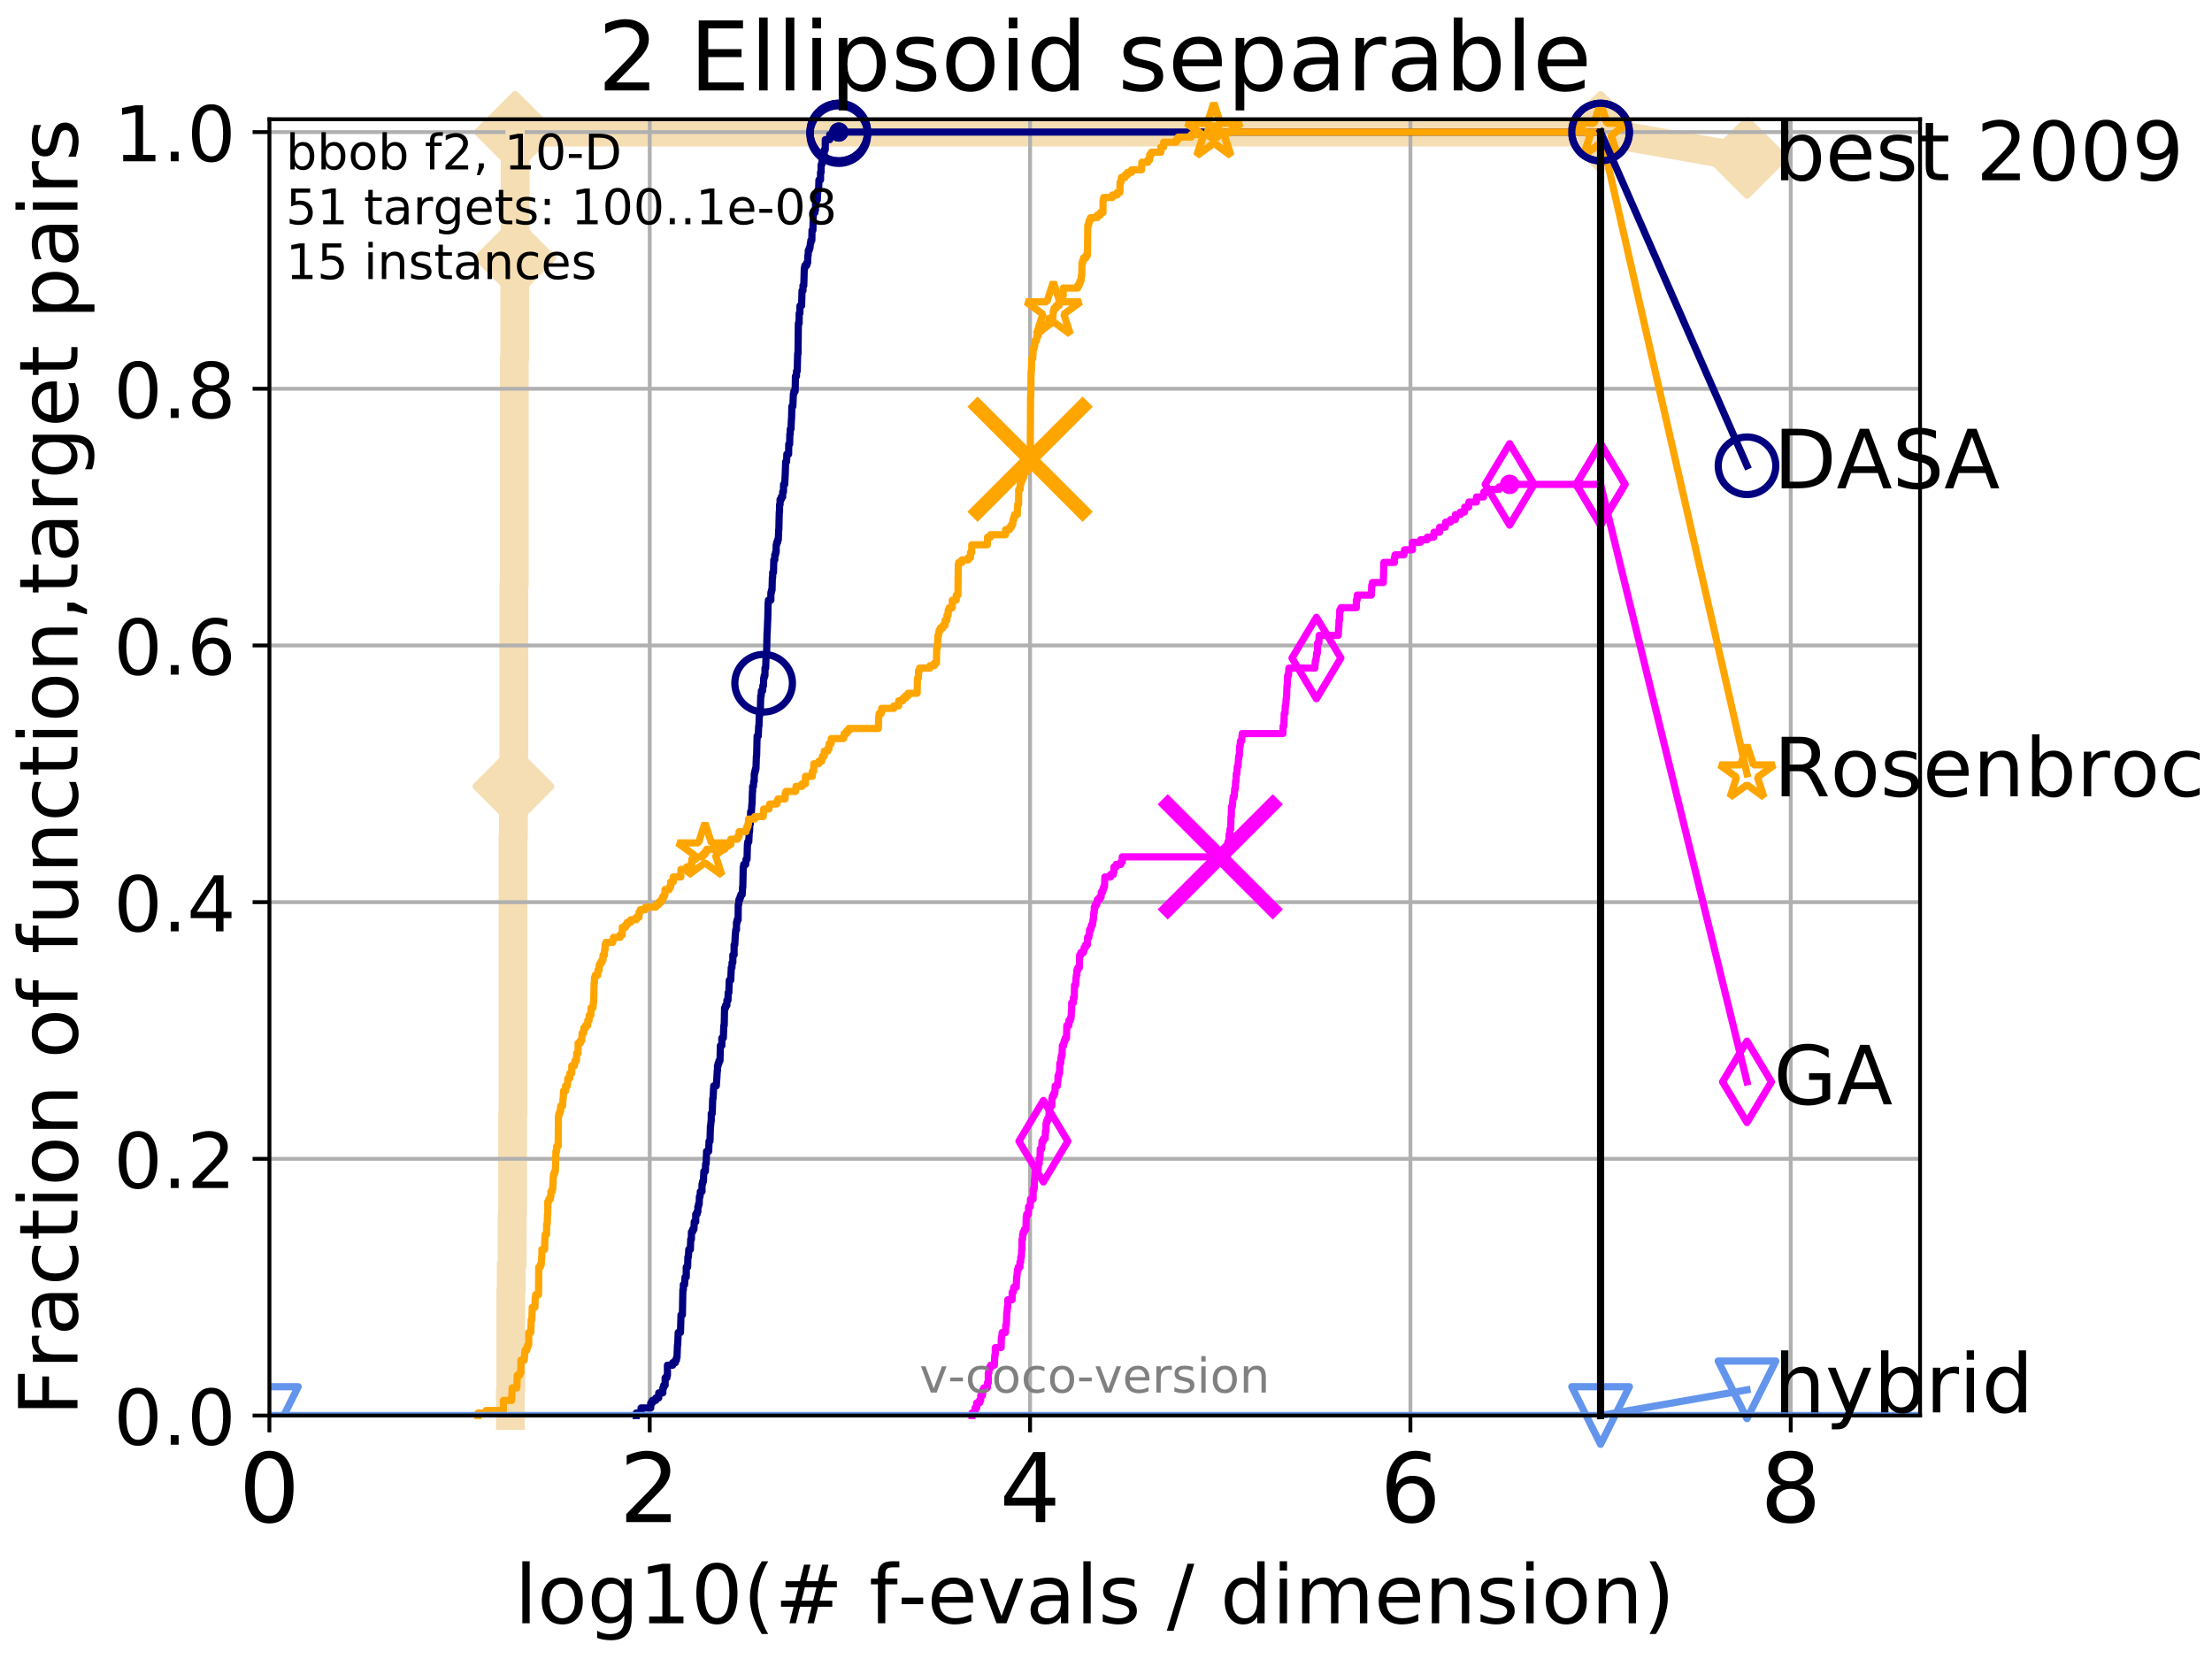 <?xml version="1.0" encoding="utf-8" standalone="no"?>
<!DOCTYPE svg PUBLIC "-//W3C//DTD SVG 1.1//EN"
  "http://www.w3.org/Graphics/SVG/1.1/DTD/svg11.dtd">
<!-- Created with matplotlib (http://matplotlib.org/) -->
<svg height="345.6pt" version="1.1" viewBox="0 0 460.8 345.6" width="460.8pt" xmlns="http://www.w3.org/2000/svg" xmlns:xlink="http://www.w3.org/1999/xlink">
 <defs>
  <style type="text/css">
*{stroke-linecap:butt;stroke-linejoin:round;}
  </style>
 </defs>
 <g id="figure_1">
  <g id="patch_1">
   <path d="M 0 345.6 
L 460.8 345.6 
L 460.8 0 
L 0 0 
z
" style="fill:#ffffff;"/>
  </g>
  <g id="axes_1">
   <g id="patch_2">
    <path d="M 56.12 294.88 
L 399.984 294.88 
L 399.984 24.84 
L 56.12 24.84 
z
" style="fill:#ffffff;"/>
   </g>
   <g id="line2d_1">
    <path d="M 106.32 294.88 
L 106.32 289.638 
L 106.413 289.638 
L 106.413 268.668 
L 106.505 268.668 
L 106.505 263.425 
L 106.688 263.425 
L 106.688 252.94 
L 106.779 252.94 
L 106.779 231.97 
L 106.869 231.97 
L 106.869 174.303 
L 106.959 174.303 
L 106.959 163.818 
L 107.048 163.818 
L 107.048 121.878 
L 107.137 121.878 
L 107.137 74.696 
L 107.226 74.696 
L 107.226 53.726 
L 107.314 53.726 
L 107.314 27.514 
L 333.43 27.514 
" style="fill:none;stroke:#f5deb3;stroke-linecap:square;stroke-width:6;"/>
   </g>
   <g id="line2d_2">
    <defs>
     <path d="M -0 7.778 
L 7.778 0 
L 0 -7.778 
L -7.778 -0 
z
" id="m644bf75198" style="stroke:#f5deb3;stroke-linejoin:miter;stroke-width:1.5;"/>
    </defs>
    <g>
     <use style="fill:#f5deb3;stroke:#f5deb3;stroke-linejoin:miter;stroke-width:1.5;" x="106.959" xlink:href="#m644bf75198" y="163.818"/>
     <use style="fill:#f5deb3;stroke:#f5deb3;stroke-linejoin:miter;stroke-width:1.5;" x="107.314" xlink:href="#m644bf75198" y="53.726"/>
     <use style="fill:#f5deb3;stroke:#f5deb3;stroke-linejoin:miter;stroke-width:1.5;" x="107.314" xlink:href="#m644bf75198" y="27.514"/>
     <use style="fill:#f5deb3;stroke:#f5deb3;stroke-linejoin:miter;stroke-width:1.5;" x="107.314" xlink:href="#m644bf75198" y="27.514"/>
     <use style="fill:#f5deb3;stroke:#f5deb3;stroke-linejoin:miter;stroke-width:1.5;" x="333.43" xlink:href="#m644bf75198" y="27.514"/>
    </g>
   </g>
   <g id="line2d_3">
    <path style="fill:none;stroke:#f5deb3;stroke-linecap:square;stroke-width:6;"/>
    <g/>
   </g>
   <g id="line2d_4">
    <path d="M 333.43 27.514 
L 363.934 32.861 
" style="fill:none;stroke:#f5deb3;stroke-linecap:square;stroke-width:6;"/>
    <g>
     <use style="fill:#f5deb3;stroke:#f5deb3;stroke-linejoin:miter;stroke-width:1.5;" x="333.43" xlink:href="#m644bf75198" y="27.514"/>
     <use style="fill:#f5deb3;stroke:#f5deb3;stroke-linejoin:miter;stroke-width:1.5;" x="363.934" xlink:href="#m644bf75198" y="32.861"/>
    </g>
   </g>
   <g id="matplotlib.axis_1">
    <g id="xtick_1">
     <g id="line2d_5">
      <path clip-path="url(#p7b66e10f8e)" d="M 56.12 294.88 
L 56.12 24.84 
" style="fill:none;stroke:#b0b0b0;stroke-linecap:square;stroke-width:0.8;"/>
     </g>
     <g id="line2d_6">
      <defs>
       <path d="M 0 0 
L 0 3.5 
" id="m386c2d60d0" style="stroke:#000000;stroke-width:0.8;"/>
      </defs>
      <g>
       <use style="stroke:#000000;stroke-width:0.8;" x="56.12" xlink:href="#m386c2d60d0" y="294.88"/>
      </g>
     </g>
     <g id="text_1">
      <!-- 0 -->
      <defs>
       <path d="M 31.781 66.406 
Q 24.172 66.406 20.328 58.906 
Q 16.5 51.422 16.5 36.375 
Q 16.5 21.391 20.328 13.891 
Q 24.172 6.391 31.781 6.391 
Q 39.453 6.391 43.281 13.891 
Q 47.125 21.391 47.125 36.375 
Q 47.125 51.422 43.281 58.906 
Q 39.453 66.406 31.781 66.406 
z
M 31.781 74.219 
Q 44.047 74.219 50.516 64.516 
Q 56.984 54.828 56.984 36.375 
Q 56.984 17.969 50.516 8.266 
Q 44.047 -1.422 31.781 -1.422 
Q 19.531 -1.422 13.062 8.266 
Q 6.594 17.969 6.594 36.375 
Q 6.594 54.828 13.062 64.516 
Q 19.531 74.219 31.781 74.219 
z
" id="DejaVuSans-30"/>
      </defs>
      <g transform="translate(49.758 317.077)scale(0.2 -0.2)">
       <use xlink:href="#DejaVuSans-30"/>
      </g>
     </g>
    </g>
    <g id="xtick_2">
     <g id="line2d_7">
      <path clip-path="url(#p7b66e10f8e)" d="M 135.351 294.88 
L 135.351 24.84 
" style="fill:none;stroke:#b0b0b0;stroke-linecap:square;stroke-width:0.8;"/>
     </g>
     <g id="line2d_8">
      <g>
       <use style="stroke:#000000;stroke-width:0.8;" x="135.351" xlink:href="#m386c2d60d0" y="294.88"/>
      </g>
     </g>
     <g id="text_2">
      <!-- 2 -->
      <defs>
       <path d="M 19.188 8.297 
L 53.609 8.297 
L 53.609 0 
L 7.328 0 
L 7.328 8.297 
Q 12.938 14.109 22.625 23.891 
Q 32.328 33.688 34.812 36.531 
Q 39.547 41.844 41.422 45.531 
Q 43.312 49.219 43.312 52.781 
Q 43.312 58.594 39.234 62.25 
Q 35.156 65.922 28.609 65.922 
Q 23.969 65.922 18.812 64.312 
Q 13.672 62.703 7.812 59.422 
L 7.812 69.391 
Q 13.766 71.781 18.938 73 
Q 24.125 74.219 28.422 74.219 
Q 39.75 74.219 46.484 68.547 
Q 53.219 62.891 53.219 53.422 
Q 53.219 48.922 51.531 44.891 
Q 49.859 40.875 45.406 35.406 
Q 44.188 33.984 37.641 27.219 
Q 31.109 20.453 19.188 8.297 
z
" id="DejaVuSans-32"/>
      </defs>
      <g transform="translate(128.989 317.077)scale(0.2 -0.2)">
       <use xlink:href="#DejaVuSans-32"/>
      </g>
     </g>
    </g>
    <g id="xtick_3">
     <g id="line2d_9">
      <path clip-path="url(#p7b66e10f8e)" d="M 214.583 294.88 
L 214.583 24.84 
" style="fill:none;stroke:#b0b0b0;stroke-linecap:square;stroke-width:0.8;"/>
     </g>
     <g id="line2d_10">
      <g>
       <use style="stroke:#000000;stroke-width:0.8;" x="214.583" xlink:href="#m386c2d60d0" y="294.88"/>
      </g>
     </g>
     <g id="text_3">
      <!-- 4 -->
      <defs>
       <path d="M 37.797 64.312 
L 12.891 25.391 
L 37.797 25.391 
z
M 35.203 72.906 
L 47.609 72.906 
L 47.609 25.391 
L 58.016 25.391 
L 58.016 17.188 
L 47.609 17.188 
L 47.609 0 
L 37.797 0 
L 37.797 17.188 
L 4.891 17.188 
L 4.891 26.703 
z
" id="DejaVuSans-34"/>
      </defs>
      <g transform="translate(208.22 317.077)scale(0.2 -0.2)">
       <use xlink:href="#DejaVuSans-34"/>
      </g>
     </g>
    </g>
    <g id="xtick_4">
     <g id="line2d_11">
      <path clip-path="url(#p7b66e10f8e)" d="M 293.814 294.88 
L 293.814 24.84 
" style="fill:none;stroke:#b0b0b0;stroke-linecap:square;stroke-width:0.8;"/>
     </g>
     <g id="line2d_12">
      <g>
       <use style="stroke:#000000;stroke-width:0.8;" x="293.814" xlink:href="#m386c2d60d0" y="294.88"/>
      </g>
     </g>
     <g id="text_4">
      <!-- 6 -->
      <defs>
       <path d="M 33.016 40.375 
Q 26.375 40.375 22.484 35.828 
Q 18.609 31.297 18.609 23.391 
Q 18.609 15.531 22.484 10.953 
Q 26.375 6.391 33.016 6.391 
Q 39.656 6.391 43.531 10.953 
Q 47.406 15.531 47.406 23.391 
Q 47.406 31.297 43.531 35.828 
Q 39.656 40.375 33.016 40.375 
z
M 52.594 71.297 
L 52.594 62.312 
Q 48.875 64.062 45.094 64.984 
Q 41.312 65.922 37.594 65.922 
Q 27.828 65.922 22.672 59.328 
Q 17.531 52.734 16.797 39.406 
Q 19.672 43.656 24.016 45.922 
Q 28.375 48.188 33.594 48.188 
Q 44.578 48.188 50.953 41.516 
Q 57.328 34.859 57.328 23.391 
Q 57.328 12.156 50.688 5.359 
Q 44.047 -1.422 33.016 -1.422 
Q 20.359 -1.422 13.672 8.266 
Q 6.984 17.969 6.984 36.375 
Q 6.984 53.656 15.188 63.938 
Q 23.391 74.219 37.203 74.219 
Q 40.922 74.219 44.703 73.484 
Q 48.484 72.75 52.594 71.297 
z
" id="DejaVuSans-36"/>
      </defs>
      <g transform="translate(287.452 317.077)scale(0.2 -0.2)">
       <use xlink:href="#DejaVuSans-36"/>
      </g>
     </g>
    </g>
    <g id="xtick_5">
     <g id="line2d_13">
      <path clip-path="url(#p7b66e10f8e)" d="M 373.045 294.88 
L 373.045 24.84 
" style="fill:none;stroke:#b0b0b0;stroke-linecap:square;stroke-width:0.8;"/>
     </g>
     <g id="line2d_14">
      <g>
       <use style="stroke:#000000;stroke-width:0.8;" x="373.045" xlink:href="#m386c2d60d0" y="294.88"/>
      </g>
     </g>
     <g id="text_5">
      <!-- 8 -->
      <defs>
       <path d="M 31.781 34.625 
Q 24.75 34.625 20.719 30.859 
Q 16.703 27.094 16.703 20.516 
Q 16.703 13.922 20.719 10.156 
Q 24.75 6.391 31.781 6.391 
Q 38.812 6.391 42.859 10.172 
Q 46.922 13.969 46.922 20.516 
Q 46.922 27.094 42.891 30.859 
Q 38.875 34.625 31.781 34.625 
z
M 21.922 38.812 
Q 15.578 40.375 12.031 44.719 
Q 8.5 49.078 8.5 55.328 
Q 8.5 64.062 14.719 69.141 
Q 20.953 74.219 31.781 74.219 
Q 42.672 74.219 48.875 69.141 
Q 55.078 64.062 55.078 55.328 
Q 55.078 49.078 51.531 44.719 
Q 48 40.375 41.703 38.812 
Q 48.828 37.156 52.797 32.312 
Q 56.781 27.484 56.781 20.516 
Q 56.781 9.906 50.312 4.234 
Q 43.844 -1.422 31.781 -1.422 
Q 19.734 -1.422 13.25 4.234 
Q 6.781 9.906 6.781 20.516 
Q 6.781 27.484 10.781 32.312 
Q 14.797 37.156 21.922 38.812 
z
M 18.312 54.391 
Q 18.312 48.734 21.844 45.562 
Q 25.391 42.391 31.781 42.391 
Q 38.141 42.391 41.719 45.562 
Q 45.312 48.734 45.312 54.391 
Q 45.312 60.062 41.719 63.234 
Q 38.141 66.406 31.781 66.406 
Q 25.391 66.406 21.844 63.234 
Q 18.312 60.062 18.312 54.391 
z
" id="DejaVuSans-38"/>
      </defs>
      <g transform="translate(366.683 317.077)scale(0.2 -0.2)">
       <use xlink:href="#DejaVuSans-38"/>
      </g>
     </g>
    </g>
    <g id="text_6">
     <!-- log10(# f-evals / dimension) -->
     <defs>
      <path d="M 9.422 75.984 
L 18.406 75.984 
L 18.406 0 
L 9.422 0 
z
" id="DejaVuSans-6c"/>
      <path d="M 30.609 48.391 
Q 23.391 48.391 19.188 42.75 
Q 14.984 37.109 14.984 27.297 
Q 14.984 17.484 19.156 11.844 
Q 23.344 6.203 30.609 6.203 
Q 37.797 6.203 41.984 11.859 
Q 46.188 17.531 46.188 27.297 
Q 46.188 37.016 41.984 42.703 
Q 37.797 48.391 30.609 48.391 
z
M 30.609 56 
Q 42.328 56 49.016 48.375 
Q 55.719 40.766 55.719 27.297 
Q 55.719 13.875 49.016 6.219 
Q 42.328 -1.422 30.609 -1.422 
Q 18.844 -1.422 12.172 6.219 
Q 5.516 13.875 5.516 27.297 
Q 5.516 40.766 12.172 48.375 
Q 18.844 56 30.609 56 
z
" id="DejaVuSans-6f"/>
      <path d="M 45.406 27.984 
Q 45.406 37.75 41.375 43.109 
Q 37.359 48.484 30.078 48.484 
Q 22.859 48.484 18.828 43.109 
Q 14.797 37.75 14.797 27.984 
Q 14.797 18.266 18.828 12.891 
Q 22.859 7.516 30.078 7.516 
Q 37.359 7.516 41.375 12.891 
Q 45.406 18.266 45.406 27.984 
z
M 54.391 6.781 
Q 54.391 -7.172 48.188 -13.984 
Q 42 -20.797 29.203 -20.797 
Q 24.469 -20.797 20.266 -20.094 
Q 16.062 -19.391 12.109 -17.922 
L 12.109 -9.188 
Q 16.062 -11.328 19.922 -12.344 
Q 23.781 -13.375 27.781 -13.375 
Q 36.625 -13.375 41.016 -8.766 
Q 45.406 -4.156 45.406 5.172 
L 45.406 9.625 
Q 42.625 4.781 38.281 2.391 
Q 33.938 0 27.875 0 
Q 17.828 0 11.672 7.656 
Q 5.516 15.328 5.516 27.984 
Q 5.516 40.672 11.672 48.328 
Q 17.828 56 27.875 56 
Q 33.938 56 38.281 53.609 
Q 42.625 51.219 45.406 46.391 
L 45.406 54.688 
L 54.391 54.688 
z
" id="DejaVuSans-67"/>
      <path d="M 12.406 8.297 
L 28.516 8.297 
L 28.516 63.922 
L 10.984 60.406 
L 10.984 69.391 
L 28.422 72.906 
L 38.281 72.906 
L 38.281 8.297 
L 54.391 8.297 
L 54.391 0 
L 12.406 0 
z
" id="DejaVuSans-31"/>
      <path d="M 31 75.875 
Q 24.469 64.656 21.281 53.656 
Q 18.109 42.672 18.109 31.391 
Q 18.109 20.125 21.312 9.062 
Q 24.516 -2 31 -13.188 
L 23.188 -13.188 
Q 15.875 -1.703 12.234 9.375 
Q 8.594 20.453 8.594 31.391 
Q 8.594 42.281 12.203 53.312 
Q 15.828 64.359 23.188 75.875 
z
" id="DejaVuSans-28"/>
      <path d="M 51.125 44 
L 36.922 44 
L 32.812 27.688 
L 47.125 27.688 
z
M 43.797 71.781 
L 38.719 51.516 
L 52.984 51.516 
L 58.109 71.781 
L 65.922 71.781 
L 60.891 51.516 
L 76.125 51.516 
L 76.125 44 
L 58.984 44 
L 54.984 27.688 
L 70.516 27.688 
L 70.516 20.219 
L 53.078 20.219 
L 48 0 
L 40.188 0 
L 45.219 20.219 
L 30.906 20.219 
L 25.875 0 
L 18.016 0 
L 23.094 20.219 
L 7.719 20.219 
L 7.719 27.688 
L 24.906 27.688 
L 29 44 
L 13.281 44 
L 13.281 51.516 
L 30.906 51.516 
L 35.891 71.781 
z
" id="DejaVuSans-23"/>
      <path id="DejaVuSans-20"/>
      <path d="M 37.109 75.984 
L 37.109 68.5 
L 28.516 68.5 
Q 23.688 68.5 21.797 66.547 
Q 19.922 64.594 19.922 59.516 
L 19.922 54.688 
L 34.719 54.688 
L 34.719 47.703 
L 19.922 47.703 
L 19.922 0 
L 10.891 0 
L 10.891 47.703 
L 2.297 47.703 
L 2.297 54.688 
L 10.891 54.688 
L 10.891 58.5 
Q 10.891 67.625 15.141 71.797 
Q 19.391 75.984 28.609 75.984 
z
" id="DejaVuSans-66"/>
      <path d="M 4.891 31.391 
L 31.203 31.391 
L 31.203 23.391 
L 4.891 23.391 
z
" id="DejaVuSans-2d"/>
      <path d="M 56.203 29.594 
L 56.203 25.203 
L 14.891 25.203 
Q 15.484 15.922 20.484 11.062 
Q 25.484 6.203 34.422 6.203 
Q 39.594 6.203 44.453 7.469 
Q 49.312 8.734 54.109 11.281 
L 54.109 2.781 
Q 49.266 0.734 44.188 -0.344 
Q 39.109 -1.422 33.891 -1.422 
Q 20.797 -1.422 13.156 6.188 
Q 5.516 13.812 5.516 26.812 
Q 5.516 40.234 12.766 48.109 
Q 20.016 56 32.328 56 
Q 43.359 56 49.781 48.891 
Q 56.203 41.797 56.203 29.594 
z
M 47.219 32.234 
Q 47.125 39.594 43.094 43.984 
Q 39.062 48.391 32.422 48.391 
Q 24.906 48.391 20.391 44.141 
Q 15.875 39.891 15.188 32.172 
z
" id="DejaVuSans-65"/>
      <path d="M 2.984 54.688 
L 12.5 54.688 
L 29.594 8.797 
L 46.688 54.688 
L 56.203 54.688 
L 35.688 0 
L 23.484 0 
z
" id="DejaVuSans-76"/>
      <path d="M 34.281 27.484 
Q 23.391 27.484 19.188 25 
Q 14.984 22.516 14.984 16.5 
Q 14.984 11.719 18.141 8.906 
Q 21.297 6.109 26.703 6.109 
Q 34.188 6.109 38.703 11.406 
Q 43.219 16.703 43.219 25.484 
L 43.219 27.484 
z
M 52.203 31.203 
L 52.203 0 
L 43.219 0 
L 43.219 8.297 
Q 40.141 3.328 35.547 0.953 
Q 30.953 -1.422 24.312 -1.422 
Q 15.922 -1.422 10.953 3.297 
Q 6 8.016 6 15.922 
Q 6 25.141 12.172 29.828 
Q 18.359 34.516 30.609 34.516 
L 43.219 34.516 
L 43.219 35.406 
Q 43.219 41.609 39.141 45 
Q 35.062 48.391 27.688 48.391 
Q 23 48.391 18.547 47.266 
Q 14.109 46.141 10.016 43.891 
L 10.016 52.203 
Q 14.938 54.109 19.578 55.047 
Q 24.219 56 28.609 56 
Q 40.484 56 46.344 49.844 
Q 52.203 43.703 52.203 31.203 
z
" id="DejaVuSans-61"/>
      <path d="M 44.281 53.078 
L 44.281 44.578 
Q 40.484 46.531 36.375 47.5 
Q 32.281 48.484 27.875 48.484 
Q 21.188 48.484 17.844 46.438 
Q 14.5 44.391 14.5 40.281 
Q 14.5 37.156 16.891 35.375 
Q 19.281 33.594 26.516 31.984 
L 29.594 31.297 
Q 39.156 29.25 43.188 25.516 
Q 47.219 21.781 47.219 15.094 
Q 47.219 7.469 41.188 3.016 
Q 35.156 -1.422 24.609 -1.422 
Q 20.219 -1.422 15.453 -0.562 
Q 10.688 0.297 5.422 2 
L 5.422 11.281 
Q 10.406 8.688 15.234 7.391 
Q 20.062 6.109 24.812 6.109 
Q 31.156 6.109 34.562 8.281 
Q 37.984 10.453 37.984 14.406 
Q 37.984 18.062 35.516 20.016 
Q 33.062 21.969 24.703 23.781 
L 21.578 24.516 
Q 13.234 26.266 9.516 29.906 
Q 5.812 33.547 5.812 39.891 
Q 5.812 47.609 11.281 51.797 
Q 16.75 56 26.812 56 
Q 31.781 56 36.172 55.266 
Q 40.578 54.547 44.281 53.078 
z
" id="DejaVuSans-73"/>
      <path d="M 25.391 72.906 
L 33.688 72.906 
L 8.297 -9.281 
L 0 -9.281 
z
" id="DejaVuSans-2f"/>
      <path d="M 45.406 46.391 
L 45.406 75.984 
L 54.391 75.984 
L 54.391 0 
L 45.406 0 
L 45.406 8.203 
Q 42.578 3.328 38.25 0.953 
Q 33.938 -1.422 27.875 -1.422 
Q 17.969 -1.422 11.734 6.484 
Q 5.516 14.406 5.516 27.297 
Q 5.516 40.188 11.734 48.094 
Q 17.969 56 27.875 56 
Q 33.938 56 38.25 53.625 
Q 42.578 51.266 45.406 46.391 
z
M 14.797 27.297 
Q 14.797 17.391 18.875 11.75 
Q 22.953 6.109 30.078 6.109 
Q 37.203 6.109 41.297 11.75 
Q 45.406 17.391 45.406 27.297 
Q 45.406 37.203 41.297 42.844 
Q 37.203 48.484 30.078 48.484 
Q 22.953 48.484 18.875 42.844 
Q 14.797 37.203 14.797 27.297 
z
" id="DejaVuSans-64"/>
      <path d="M 9.422 54.688 
L 18.406 54.688 
L 18.406 0 
L 9.422 0 
z
M 9.422 75.984 
L 18.406 75.984 
L 18.406 64.594 
L 9.422 64.594 
z
" id="DejaVuSans-69"/>
      <path d="M 52 44.188 
Q 55.375 50.25 60.062 53.125 
Q 64.75 56 71.094 56 
Q 79.641 56 84.281 50.016 
Q 88.922 44.047 88.922 33.016 
L 88.922 0 
L 79.891 0 
L 79.891 32.719 
Q 79.891 40.578 77.094 44.375 
Q 74.312 48.188 68.609 48.188 
Q 61.625 48.188 57.562 43.547 
Q 53.516 38.922 53.516 30.906 
L 53.516 0 
L 44.484 0 
L 44.484 32.719 
Q 44.484 40.625 41.703 44.406 
Q 38.922 48.188 33.109 48.188 
Q 26.219 48.188 22.156 43.531 
Q 18.109 38.875 18.109 30.906 
L 18.109 0 
L 9.078 0 
L 9.078 54.688 
L 18.109 54.688 
L 18.109 46.188 
Q 21.188 51.219 25.484 53.609 
Q 29.781 56 35.688 56 
Q 41.656 56 45.828 52.969 
Q 50 49.953 52 44.188 
z
" id="DejaVuSans-6d"/>
      <path d="M 54.891 33.016 
L 54.891 0 
L 45.906 0 
L 45.906 32.719 
Q 45.906 40.484 42.875 44.328 
Q 39.844 48.188 33.797 48.188 
Q 26.516 48.188 22.312 43.547 
Q 18.109 38.922 18.109 30.906 
L 18.109 0 
L 9.078 0 
L 9.078 54.688 
L 18.109 54.688 
L 18.109 46.188 
Q 21.344 51.125 25.703 53.562 
Q 30.078 56 35.797 56 
Q 45.219 56 50.047 50.172 
Q 54.891 44.344 54.891 33.016 
z
" id="DejaVuSans-6e"/>
      <path d="M 8.016 75.875 
L 15.828 75.875 
Q 23.141 64.359 26.781 53.312 
Q 30.422 42.281 30.422 31.391 
Q 30.422 20.453 26.781 9.375 
Q 23.141 -1.703 15.828 -13.188 
L 8.016 -13.188 
Q 14.5 -2 17.703 9.062 
Q 20.906 20.125 20.906 31.391 
Q 20.906 42.672 17.703 53.656 
Q 14.5 64.656 8.016 75.875 
z
" id="DejaVuSans-29"/>
     </defs>
     <g transform="translate(107.211 338.154)scale(0.17 -0.17)">
      <use xlink:href="#DejaVuSans-6c"/>
      <use x="27.783" xlink:href="#DejaVuSans-6f"/>
      <use x="88.965" xlink:href="#DejaVuSans-67"/>
      <use x="152.441" xlink:href="#DejaVuSans-31"/>
      <use x="216.064" xlink:href="#DejaVuSans-30"/>
      <use x="279.688" xlink:href="#DejaVuSans-28"/>
      <use x="318.701" xlink:href="#DejaVuSans-23"/>
      <use x="402.49" xlink:href="#DejaVuSans-20"/>
      <use x="434.277" xlink:href="#DejaVuSans-66"/>
      <use x="469.404" xlink:href="#DejaVuSans-2d"/>
      <use x="505.488" xlink:href="#DejaVuSans-65"/>
      <use x="567.012" xlink:href="#DejaVuSans-76"/>
      <use x="626.191" xlink:href="#DejaVuSans-61"/>
      <use x="687.471" xlink:href="#DejaVuSans-6c"/>
      <use x="715.254" xlink:href="#DejaVuSans-73"/>
      <use x="767.354" xlink:href="#DejaVuSans-20"/>
      <use x="799.141" xlink:href="#DejaVuSans-2f"/>
      <use x="832.832" xlink:href="#DejaVuSans-20"/>
      <use x="864.619" xlink:href="#DejaVuSans-64"/>
      <use x="928.096" xlink:href="#DejaVuSans-69"/>
      <use x="955.879" xlink:href="#DejaVuSans-6d"/>
      <use x="1053.291" xlink:href="#DejaVuSans-65"/>
      <use x="1114.814" xlink:href="#DejaVuSans-6e"/>
      <use x="1178.193" xlink:href="#DejaVuSans-73"/>
      <use x="1230.293" xlink:href="#DejaVuSans-69"/>
      <use x="1258.076" xlink:href="#DejaVuSans-6f"/>
      <use x="1319.258" xlink:href="#DejaVuSans-6e"/>
      <use x="1382.637" xlink:href="#DejaVuSans-29"/>
     </g>
    </g>
   </g>
   <g id="matplotlib.axis_2">
    <g id="ytick_1">
     <g id="line2d_15">
      <path clip-path="url(#p7b66e10f8e)" d="M 56.12 294.88 
L 399.984 294.88 
" style="fill:none;stroke:#b0b0b0;stroke-linecap:square;stroke-width:0.8;"/>
     </g>
     <g id="line2d_16">
      <defs>
       <path d="M 0 0 
L -3.5 0 
" id="m75fc04ad62" style="stroke:#000000;stroke-width:0.8;"/>
      </defs>
      <g>
       <use style="stroke:#000000;stroke-width:0.8;" x="56.12" xlink:href="#m75fc04ad62" y="294.88"/>
      </g>
     </g>
     <g id="text_7">
      <!-- 0.0 -->
      <defs>
       <path d="M 10.688 12.406 
L 21 12.406 
L 21 0 
L 10.688 0 
z
" id="DejaVuSans-2e"/>
      </defs>
      <g transform="translate(23.675 300.959)scale(0.16 -0.16)">
       <use xlink:href="#DejaVuSans-30"/>
       <use x="63.623" xlink:href="#DejaVuSans-2e"/>
       <use x="95.41" xlink:href="#DejaVuSans-30"/>
      </g>
     </g>
    </g>
    <g id="ytick_2">
     <g id="line2d_17">
      <path clip-path="url(#p7b66e10f8e)" d="M 56.12 241.407 
L 399.984 241.407 
" style="fill:none;stroke:#b0b0b0;stroke-linecap:square;stroke-width:0.8;"/>
     </g>
     <g id="line2d_18">
      <g>
       <use style="stroke:#000000;stroke-width:0.8;" x="56.12" xlink:href="#m75fc04ad62" y="241.407"/>
      </g>
     </g>
     <g id="text_8">
      <!-- 0.2 -->
      <g transform="translate(23.675 247.485)scale(0.16 -0.16)">
       <use xlink:href="#DejaVuSans-30"/>
       <use x="63.623" xlink:href="#DejaVuSans-2e"/>
       <use x="95.41" xlink:href="#DejaVuSans-32"/>
      </g>
     </g>
    </g>
    <g id="ytick_3">
     <g id="line2d_19">
      <path clip-path="url(#p7b66e10f8e)" d="M 56.12 187.933 
L 399.984 187.933 
" style="fill:none;stroke:#b0b0b0;stroke-linecap:square;stroke-width:0.8;"/>
     </g>
     <g id="line2d_20">
      <g>
       <use style="stroke:#000000;stroke-width:0.8;" x="56.12" xlink:href="#m75fc04ad62" y="187.933"/>
      </g>
     </g>
     <g id="text_9">
      <!-- 0.4 -->
      <g transform="translate(23.675 194.012)scale(0.16 -0.16)">
       <use xlink:href="#DejaVuSans-30"/>
       <use x="63.623" xlink:href="#DejaVuSans-2e"/>
       <use x="95.41" xlink:href="#DejaVuSans-34"/>
      </g>
     </g>
    </g>
    <g id="ytick_4">
     <g id="line2d_21">
      <path clip-path="url(#p7b66e10f8e)" d="M 56.12 134.46 
L 399.984 134.46 
" style="fill:none;stroke:#b0b0b0;stroke-linecap:square;stroke-width:0.8;"/>
     </g>
     <g id="line2d_22">
      <g>
       <use style="stroke:#000000;stroke-width:0.8;" x="56.12" xlink:href="#m75fc04ad62" y="134.46"/>
      </g>
     </g>
     <g id="text_10">
      <!-- 0.6 -->
      <g transform="translate(23.675 140.539)scale(0.16 -0.16)">
       <use xlink:href="#DejaVuSans-30"/>
       <use x="63.623" xlink:href="#DejaVuSans-2e"/>
       <use x="95.41" xlink:href="#DejaVuSans-36"/>
      </g>
     </g>
    </g>
    <g id="ytick_5">
     <g id="line2d_23">
      <path clip-path="url(#p7b66e10f8e)" d="M 56.12 80.987 
L 399.984 80.987 
" style="fill:none;stroke:#b0b0b0;stroke-linecap:square;stroke-width:0.8;"/>
     </g>
     <g id="line2d_24">
      <g>
       <use style="stroke:#000000;stroke-width:0.8;" x="56.12" xlink:href="#m75fc04ad62" y="80.987"/>
      </g>
     </g>
     <g id="text_11">
      <!-- 0.8 -->
      <g transform="translate(23.675 87.066)scale(0.16 -0.16)">
       <use xlink:href="#DejaVuSans-30"/>
       <use x="63.623" xlink:href="#DejaVuSans-2e"/>
       <use x="95.41" xlink:href="#DejaVuSans-38"/>
      </g>
     </g>
    </g>
    <g id="ytick_6">
     <g id="line2d_25">
      <path clip-path="url(#p7b66e10f8e)" d="M 56.12 27.514 
L 399.984 27.514 
" style="fill:none;stroke:#b0b0b0;stroke-linecap:square;stroke-width:0.8;"/>
     </g>
     <g id="line2d_26">
      <g>
       <use style="stroke:#000000;stroke-width:0.8;" x="56.12" xlink:href="#m75fc04ad62" y="27.514"/>
      </g>
     </g>
     <g id="text_12">
      <!-- 1.0 -->
      <g transform="translate(23.675 33.592)scale(0.16 -0.16)">
       <use xlink:href="#DejaVuSans-31"/>
       <use x="63.623" xlink:href="#DejaVuSans-2e"/>
       <use x="95.41" xlink:href="#DejaVuSans-30"/>
      </g>
     </g>
    </g>
    <g id="text_13">
     <!-- Fraction of function,target pairs -->
     <defs>
      <path d="M 9.812 72.906 
L 51.703 72.906 
L 51.703 64.594 
L 19.672 64.594 
L 19.672 43.109 
L 48.578 43.109 
L 48.578 34.812 
L 19.672 34.812 
L 19.672 0 
L 9.812 0 
z
" id="DejaVuSans-46"/>
      <path d="M 41.109 46.297 
Q 39.594 47.172 37.812 47.578 
Q 36.031 48 33.891 48 
Q 26.266 48 22.188 43.047 
Q 18.109 38.094 18.109 28.812 
L 18.109 0 
L 9.078 0 
L 9.078 54.688 
L 18.109 54.688 
L 18.109 46.188 
Q 20.953 51.172 25.484 53.578 
Q 30.031 56 36.531 56 
Q 37.453 56 38.578 55.875 
Q 39.703 55.766 41.062 55.516 
z
" id="DejaVuSans-72"/>
      <path d="M 48.781 52.594 
L 48.781 44.188 
Q 44.969 46.297 41.141 47.344 
Q 37.312 48.391 33.406 48.391 
Q 24.656 48.391 19.812 42.844 
Q 14.984 37.312 14.984 27.297 
Q 14.984 17.281 19.812 11.734 
Q 24.656 6.203 33.406 6.203 
Q 37.312 6.203 41.141 7.25 
Q 44.969 8.297 48.781 10.406 
L 48.781 2.094 
Q 45.016 0.344 40.984 -0.531 
Q 36.969 -1.422 32.422 -1.422 
Q 20.062 -1.422 12.781 6.344 
Q 5.516 14.109 5.516 27.297 
Q 5.516 40.672 12.859 48.328 
Q 20.219 56 33.016 56 
Q 37.156 56 41.109 55.141 
Q 45.062 54.297 48.781 52.594 
z
" id="DejaVuSans-63"/>
      <path d="M 18.312 70.219 
L 18.312 54.688 
L 36.812 54.688 
L 36.812 47.703 
L 18.312 47.703 
L 18.312 18.016 
Q 18.312 11.328 20.141 9.422 
Q 21.969 7.516 27.594 7.516 
L 36.812 7.516 
L 36.812 0 
L 27.594 0 
Q 17.188 0 13.234 3.875 
Q 9.281 7.766 9.281 18.016 
L 9.281 47.703 
L 2.688 47.703 
L 2.688 54.688 
L 9.281 54.688 
L 9.281 70.219 
z
" id="DejaVuSans-74"/>
      <path d="M 8.5 21.578 
L 8.5 54.688 
L 17.484 54.688 
L 17.484 21.922 
Q 17.484 14.156 20.5 10.266 
Q 23.531 6.391 29.594 6.391 
Q 36.859 6.391 41.078 11.031 
Q 45.312 15.672 45.312 23.688 
L 45.312 54.688 
L 54.297 54.688 
L 54.297 0 
L 45.312 0 
L 45.312 8.406 
Q 42.047 3.422 37.719 1 
Q 33.406 -1.422 27.688 -1.422 
Q 18.266 -1.422 13.375 4.438 
Q 8.5 10.297 8.5 21.578 
z
M 31.109 56 
z
" id="DejaVuSans-75"/>
      <path d="M 11.719 12.406 
L 22.016 12.406 
L 22.016 4 
L 14.016 -11.625 
L 7.719 -11.625 
L 11.719 4 
z
" id="DejaVuSans-2c"/>
      <path d="M 18.109 8.203 
L 18.109 -20.797 
L 9.078 -20.797 
L 9.078 54.688 
L 18.109 54.688 
L 18.109 46.391 
Q 20.953 51.266 25.266 53.625 
Q 29.594 56 35.594 56 
Q 45.562 56 51.781 48.094 
Q 58.016 40.188 58.016 27.297 
Q 58.016 14.406 51.781 6.484 
Q 45.562 -1.422 35.594 -1.422 
Q 29.594 -1.422 25.266 0.953 
Q 20.953 3.328 18.109 8.203 
z
M 48.688 27.297 
Q 48.688 37.203 44.609 42.844 
Q 40.531 48.484 33.406 48.484 
Q 26.266 48.484 22.188 42.844 
Q 18.109 37.203 18.109 27.297 
Q 18.109 17.391 22.188 11.75 
Q 26.266 6.109 33.406 6.109 
Q 40.531 6.109 44.609 11.75 
Q 48.688 17.391 48.688 27.297 
z
" id="DejaVuSans-70"/>
     </defs>
     <g transform="translate(16.14 294.999)rotate(-90)scale(0.17 -0.17)">
      <use xlink:href="#DejaVuSans-46"/>
      <use x="57.41" xlink:href="#DejaVuSans-72"/>
      <use x="98.523" xlink:href="#DejaVuSans-61"/>
      <use x="159.803" xlink:href="#DejaVuSans-63"/>
      <use x="214.783" xlink:href="#DejaVuSans-74"/>
      <use x="253.992" xlink:href="#DejaVuSans-69"/>
      <use x="281.775" xlink:href="#DejaVuSans-6f"/>
      <use x="342.957" xlink:href="#DejaVuSans-6e"/>
      <use x="406.336" xlink:href="#DejaVuSans-20"/>
      <use x="438.123" xlink:href="#DejaVuSans-6f"/>
      <use x="499.305" xlink:href="#DejaVuSans-66"/>
      <use x="534.51" xlink:href="#DejaVuSans-20"/>
      <use x="566.297" xlink:href="#DejaVuSans-66"/>
      <use x="601.502" xlink:href="#DejaVuSans-75"/>
      <use x="664.881" xlink:href="#DejaVuSans-6e"/>
      <use x="728.26" xlink:href="#DejaVuSans-63"/>
      <use x="783.24" xlink:href="#DejaVuSans-74"/>
      <use x="822.449" xlink:href="#DejaVuSans-69"/>
      <use x="850.232" xlink:href="#DejaVuSans-6f"/>
      <use x="911.414" xlink:href="#DejaVuSans-6e"/>
      <use x="974.793" xlink:href="#DejaVuSans-2c"/>
      <use x="1006.58" xlink:href="#DejaVuSans-74"/>
      <use x="1045.789" xlink:href="#DejaVuSans-61"/>
      <use x="1107.068" xlink:href="#DejaVuSans-72"/>
      <use x="1148.166" xlink:href="#DejaVuSans-67"/>
      <use x="1211.643" xlink:href="#DejaVuSans-65"/>
      <use x="1273.166" xlink:href="#DejaVuSans-74"/>
      <use x="1312.375" xlink:href="#DejaVuSans-20"/>
      <use x="1344.162" xlink:href="#DejaVuSans-70"/>
      <use x="1407.639" xlink:href="#DejaVuSans-61"/>
      <use x="1468.918" xlink:href="#DejaVuSans-69"/>
      <use x="1496.701" xlink:href="#DejaVuSans-72"/>
      <use x="1537.814" xlink:href="#DejaVuSans-73"/>
     </g>
    </g>
   </g>
   <g id="line2d_27">
    <defs>
     <path d="M 0 1.5 
C 0.398 1.5 0.779 1.342 1.061 1.061 
C 1.342 0.779 1.5 0.398 1.5 0 
C 1.5 -0.398 1.342 -0.779 1.061 -1.061 
C 0.779 -1.342 0.398 -1.5 0 -1.5 
C -0.398 -1.5 -0.779 -1.342 -1.061 -1.061 
C -1.342 -0.779 -1.5 -0.398 -1.5 0 
C -1.5 0.398 -1.342 0.779 -1.061 1.061 
C -0.779 1.342 -0.398 1.5 0 1.5 
z
" id="m233ec4b17f" style="stroke:#f5deb3;"/>
    </defs>
    <g>
     <use style="fill:#f5deb3;stroke:#f5deb3;" x="107.314" xlink:href="#m233ec4b17f" y="27.514"/>
     <use style="fill:#f5deb3;stroke:#f5deb3;" x="107.314" xlink:href="#m233ec4b17f" y="27.514"/>
    </g>
   </g>
   <g id="line2d_28">
    <defs>
     <path d="M 0 1.5 
C 0.398 1.5 0.779 1.342 1.061 1.061 
C 1.342 0.779 1.5 0.398 1.5 0 
C 1.5 -0.398 1.342 -0.779 1.061 -1.061 
C 0.779 -1.342 0.398 -1.5 0 -1.5 
C -0.398 -1.5 -0.779 -1.342 -1.061 -1.061 
C -1.342 -0.779 -1.5 -0.398 -1.5 0 
C -1.5 0.398 -1.342 0.779 -1.061 1.061 
C -0.779 1.342 -0.398 1.5 0 1.5 
z
" id="mf99de94c7a" style="stroke:#000080;"/>
    </defs>
    <g>
     <use style="fill:#000080;stroke:#000080;" x="174.735" xlink:href="#mf99de94c7a" y="27.514"/>
     <use style="fill:#000080;stroke:#000080;" x="174.735" xlink:href="#mf99de94c7a" y="27.514"/>
    </g>
   </g>
   <g id="line2d_29">
    <path d="M 132.535 294.88 
L 132.535 294.356 
L 133.539 294.356 
L 133.539 293.307 
L 135.557 293.307 
L 135.557 292.259 
L 135.893 292.259 
L 135.893 291.735 
L 136.612 291.735 
L 136.612 291.21 
L 137.224 291.21 
L 137.224 290.162 
L 138.082 290.162 
L 138.082 289.113 
L 138.257 289.113 
L 138.257 288.589 
L 138.56 288.589 
L 138.56 287.016 
L 138.927 287.016 
L 138.927 286.492 
L 139.038 286.492 
L 139.038 284.395 
L 140.141 284.395 
L 140.141 283.871 
L 140.692 283.871 
L 140.692 283.347 
L 140.918 283.347 
L 140.918 282.822 
L 141.029 282.822 
L 141.128 280.201 
L 141.177 280.201 
L 141.287 277.58 
L 141.756 277.58 
L 141.862 273.91 
L 142.154 273.91 
L 142.258 268.668 
L 142.35 268.668 
L 142.35 267.619 
L 142.612 267.619 
L 142.702 266.046 
L 142.958 266.046 
L 142.958 263.949 
L 143.243 263.949 
L 143.297 261.852 
L 143.405 261.852 
L 143.481 260.28 
L 143.821 260.28 
L 143.883 258.183 
L 144.03 258.183 
L 144.04 256.61 
L 144.298 256.61 
L 144.298 256.086 
L 144.561 256.086 
L 144.622 254.513 
L 144.93 254.513 
L 144.93 252.94 
L 145.214 252.94 
L 145.214 252.416 
L 145.378 252.416 
L 145.378 251.367 
L 145.512 251.367 
L 145.512 250.843 
L 145.654 250.843 
L 145.701 249.27 
L 145.833 249.27 
L 145.889 248.222 
L 146.24 248.222 
L 146.24 246.649 
L 146.367 246.649 
L 146.367 246.125 
L 146.539 246.125 
L 146.619 244.028 
L 146.938 244.028 
L 146.991 242.455 
L 147.095 242.455 
L 147.191 239.834 
L 147.634 239.834 
L 147.702 237.737 
L 147.902 237.737 
L 147.993 234.592 
L 148.026 234.592 
L 148.133 233.543 
L 148.165 233.543 
L 148.165 231.97 
L 148.368 231.97 
L 148.473 228.825 
L 148.545 228.825 
L 148.649 226.728 
L 148.68 226.728 
L 148.68 226.204 
L 149.219 226.204 
L 149.326 224.631 
L 149.334 224.631 
L 149.418 223.058 
L 149.463 223.058 
L 149.463 222.01 
L 149.606 222.01 
L 149.606 221.485 
L 149.778 221.485 
L 149.778 220.961 
L 149.985 220.961 
L 150.073 217.816 
L 150.371 217.816 
L 150.371 216.243 
L 150.684 216.243 
L 150.782 213.622 
L 150.866 213.622 
L 150.943 209.952 
L 151.15 209.952 
L 151.15 209.428 
L 151.423 209.428 
L 151.423 208.379 
L 151.658 208.379 
L 151.685 206.806 
L 151.83 206.806 
L 151.923 204.185 
L 152.229 204.185 
L 152.338 201.564 
L 152.478 201.564 
L 152.504 200.515 
L 152.662 200.515 
L 152.662 198.943 
L 152.924 198.943 
L 152.924 196.846 
L 153.066 196.846 
L 153.176 194.749 
L 153.182 194.749 
L 153.273 193.7 
L 153.413 193.7 
L 153.425 192.127 
L 153.562 192.127 
L 153.562 191.603 
L 153.764 191.603 
L 153.794 188.458 
L 153.882 188.458 
L 153.934 187.409 
L 154.138 187.409 
L 154.138 186.885 
L 154.316 186.885 
L 154.316 186.361 
L 154.61 186.361 
L 154.694 184.788 
L 154.739 184.788 
L 154.828 180.594 
L 154.928 180.594 
L 154.928 180.07 
L 155.352 180.07 
L 155.406 179.021 
L 155.619 179.021 
L 155.704 175.876 
L 155.778 175.876 
L 155.778 175.352 
L 155.986 175.352 
L 156.084 173.255 
L 156.141 173.255 
L 156.203 171.682 
L 156.295 171.682 
L 156.376 169.061 
L 156.532 169.061 
L 156.632 167.488 
L 156.667 167.488 
L 156.747 164.867 
L 156.787 164.867 
L 156.787 163.818 
L 156.954 163.818 
L 157.008 162.77 
L 157.115 162.77 
L 157.13 161.197 
L 157.236 161.197 
L 157.236 160.673 
L 157.366 160.673 
L 157.366 160.148 
L 157.48 160.148 
L 157.57 157.527 
L 157.618 157.527 
L 157.721 153.333 
L 157.958 153.333 
L 158.046 151.236 
L 158.106 151.236 
L 158.165 149.139 
L 158.247 149.139 
L 158.247 148.615 
L 158.37 148.615 
L 158.478 144.945 
L 158.572 144.945 
L 158.612 143.897 
L 158.877 143.897 
L 158.916 142.848 
L 159.047 142.848 
L 159.081 141.275 
L 159.189 141.275 
L 159.189 140.751 
L 159.348 140.751 
L 159.365 139.178 
L 159.501 139.178 
L 159.606 136.033 
L 159.698 136.033 
L 159.786 131.839 
L 159.815 131.839 
L 159.918 129.218 
L 159.931 129.218 
L 160.021 125.548 
L 160.075 125.548 
L 160.075 125.024 
L 160.586 125.024 
L 160.586 123.451 
L 160.709 123.451 
L 160.709 122.927 
L 160.83 122.927 
L 160.897 120.306 
L 160.959 120.306 
L 160.959 119.257 
L 161.129 119.257 
L 161.198 116.636 
L 161.392 116.636 
L 161.392 115.587 
L 161.554 115.587 
L 161.554 115.063 
L 161.682 115.063 
L 161.696 113.49 
L 161.8 113.49 
L 161.8 112.966 
L 161.999 112.966 
L 161.999 112.442 
L 162.134 112.442 
L 162.217 110.345 
L 162.246 110.345 
L 162.336 106.675 
L 162.382 106.675 
L 162.4 105.102 
L 162.503 105.102 
L 162.503 104.054 
L 162.747 104.054 
L 162.747 103.53 
L 163.045 103.53 
L 163.045 102.481 
L 163.206 102.481 
L 163.233 100.908 
L 163.466 100.908 
L 163.573 98.811 
L 163.58 98.811 
L 163.663 96.19 
L 163.861 96.19 
L 163.91 94.617 
L 164.283 94.617 
L 164.311 92.52 
L 164.493 92.52 
L 164.543 90.423 
L 164.615 90.423 
L 164.631 89.375 
L 164.778 89.375 
L 164.868 87.278 
L 164.893 87.278 
L 164.961 84.657 
L 165.169 84.657 
L 165.275 82.035 
L 165.377 82.035 
L 165.377 81.511 
L 165.645 81.511 
L 165.702 78.366 
L 165.918 78.366 
L 165.93 77.317 
L 166.072 77.317 
L 166.167 73.647 
L 166.241 73.647 
L 166.315 67.356 
L 166.474 67.356 
L 166.488 65.259 
L 166.634 65.259 
L 166.651 63.687 
L 166.99 63.687 
L 167.078 60.541 
L 167.275 60.541 
L 167.275 59.493 
L 167.444 59.493 
L 167.55 55.823 
L 167.669 55.823 
L 167.669 55.299 
L 168.054 55.299 
L 168.054 54.775 
L 168.24 54.775 
L 168.289 53.202 
L 168.36 53.202 
L 168.387 52.153 
L 168.583 52.153 
L 168.583 51.629 
L 168.742 51.629 
L 168.821 50.581 
L 168.919 50.581 
L 168.919 50.056 
L 169.12 50.056 
L 169.154 47.959 
L 169.344 47.959 
L 169.427 44.29 
L 169.759 44.29 
L 169.759 43.765 
L 169.877 43.765 
L 169.907 42.193 
L 169.992 42.193 
L 169.992 41.668 
L 170.259 41.668 
L 170.363 39.571 
L 170.535 39.571 
L 170.602 37.474 
L 170.931 37.474 
L 170.933 35.902 
L 171.05 35.902 
L 171.05 34.329 
L 171.194 34.329 
L 171.265 33.28 
L 171.371 33.28 
L 171.371 32.756 
L 171.492 32.756 
L 171.492 32.232 
L 171.709 32.232 
L 171.709 31.183 
L 171.918 31.183 
L 171.928 29.086 
L 172.844 29.086 
L 172.844 28.038 
L 174.735 28.038 
L 174.735 27.514 
L 333.43 27.514 
L 333.43 27.514 
" style="fill:none;stroke:#000080;stroke-linecap:square;stroke-width:1.5;"/>
   </g>
   <g id="line2d_30">
    <defs>
     <path d="M 0 6 
C 1.591 6 3.117 5.368 4.243 4.243 
C 5.368 3.117 6 1.591 6 0 
C 6 -1.591 5.368 -3.117 4.243 -4.243 
C 3.117 -5.368 1.591 -6 0 -6 
C -1.591 -6 -3.117 -5.368 -4.243 -4.243 
C -5.368 -3.117 -6 -1.591 -6 0 
C -6 1.591 -5.368 3.117 -4.243 4.243 
C -3.117 5.368 -1.591 6 0 6 
z
" id="me29890e76f" style="stroke:#000080;stroke-width:1.5;"/>
    </defs>
    <g>
     <use style="fill-opacity:0;stroke:#000080;stroke-width:1.5;" x="159.081" xlink:href="#me29890e76f" y="142.324"/>
     <use style="fill-opacity:0;stroke:#000080;stroke-width:1.5;" x="174.735" xlink:href="#me29890e76f" y="28.038"/>
     <use style="fill-opacity:0;stroke:#000080;stroke-width:1.5;" x="174.735" xlink:href="#me29890e76f" y="27.514"/>
     <use style="fill-opacity:0;stroke:#000080;stroke-width:1.5;" x="174.735" xlink:href="#me29890e76f" y="27.514"/>
     <use style="fill-opacity:0;stroke:#000080;stroke-width:1.5;" x="333.43" xlink:href="#me29890e76f" y="27.514"/>
    </g>
   </g>
   <g id="line2d_31">
    <path style="fill:none;stroke:#000080;stroke-linecap:square;stroke-width:1.5;"/>
    <g/>
   </g>
   <g id="line2d_32">
    <defs>
     <path d="M 0 1.5 
C 0.398 1.5 0.779 1.342 1.061 1.061 
C 1.342 0.779 1.5 0.398 1.5 0 
C 1.5 -0.398 1.342 -0.779 1.061 -1.061 
C 0.779 -1.342 0.398 -1.5 0 -1.5 
C -0.398 -1.5 -0.779 -1.342 -1.061 -1.061 
C -1.342 -0.779 -1.5 -0.398 -1.5 0 
C -1.5 0.398 -1.342 0.779 -1.061 1.061 
C -0.779 1.342 -0.398 1.5 0 1.5 
z
" id="m6f8293c502" style="stroke:#ff00ff;"/>
    </defs>
    <g>
     <use style="fill:#ff00ff;stroke:#ff00ff;" x="314.485" xlink:href="#m6f8293c502" y="100.908"/>
     <use style="fill:#ff00ff;stroke:#ff00ff;" x="314.485" xlink:href="#m6f8293c502" y="100.908"/>
    </g>
   </g>
   <g id="line2d_33">
    <path d="M 202.481 294.88 
L 202.481 294.356 
L 203.109 294.356 
L 203.109 293.307 
L 203.448 293.307 
L 203.448 292.259 
L 204.036 292.259 
L 204.036 291.735 
L 204.299 291.735 
L 204.299 290.686 
L 204.674 290.686 
L 204.674 289.638 
L 204.956 289.638 
L 204.956 289.113 
L 205.685 289.113 
L 205.685 288.065 
L 205.877 288.065 
L 205.877 285.968 
L 206 285.968 
L 206.076 284.919 
L 206.381 284.919 
L 206.381 284.395 
L 207.145 284.395 
L 207.233 282.298 
L 207.332 282.298 
L 207.338 280.725 
L 208.555 280.725 
L 208.597 278.628 
L 208.668 278.628 
L 208.776 277.58 
L 209.46 277.58 
L 209.531 276.007 
L 209.643 276.007 
L 209.726 273.386 
L 209.786 273.386 
L 209.839 272.337 
L 209.938 272.337 
L 209.938 270.765 
L 210.84 270.765 
L 210.852 269.192 
L 211.085 269.192 
L 211.188 268.143 
L 211.7 268.143 
L 211.781 266.046 
L 211.835 266.046 
L 211.912 264.998 
L 211.959 264.998 
L 211.959 264.474 
L 212.117 264.474 
L 212.117 263.949 
L 212.469 263.949 
L 212.469 262.901 
L 212.622 262.901 
L 212.645 261.852 
L 212.771 261.852 
L 212.842 260.28 
L 212.886 260.28 
L 212.903 258.183 
L 213.028 258.183 
L 213.028 257.134 
L 213.155 257.134 
L 213.155 256.61 
L 213.422 256.61 
L 213.422 256.086 
L 213.723 256.086 
L 213.782 253.464 
L 213.879 253.464 
L 213.879 252.94 
L 214.236 252.94 
L 214.273 251.367 
L 214.622 251.367 
L 214.666 249.795 
L 215.212 249.795 
L 215.236 247.698 
L 215.429 247.698 
L 215.512 245.601 
L 215.565 245.601 
L 215.67 244.028 
L 216.223 244.028 
L 216.333 242.455 
L 216.473 242.455 
L 216.473 241.407 
L 216.652 241.407 
L 216.706 239.31 
L 217.012 239.31 
L 217.068 237.737 
L 217.356 237.737 
L 217.356 237.213 
L 217.725 237.213 
L 217.778 235.64 
L 217.9 235.64 
L 217.9 234.067 
L 218.019 234.067 
L 218.019 233.543 
L 218.242 233.543 
L 218.242 233.019 
L 218.485 233.019 
L 218.547 231.446 
L 218.701 231.446 
L 218.701 230.398 
L 219.108 230.398 
L 219.131 228.825 
L 219.246 228.825 
L 219.246 228.301 
L 219.513 228.301 
L 219.513 227.776 
L 219.749 227.776 
L 219.81 226.204 
L 220.278 226.204 
L 220.377 225.155 
L 220.404 225.155 
L 220.41 224.107 
L 220.591 224.107 
L 220.591 223.582 
L 220.728 223.582 
L 220.775 221.485 
L 220.977 221.485 
L 221.004 220.437 
L 221.097 220.437 
L 221.097 219.913 
L 221.239 219.913 
L 221.307 217.816 
L 221.572 217.816 
L 221.572 217.291 
L 221.697 217.291 
L 221.697 216.767 
L 221.9 216.767 
L 221.9 216.243 
L 222.173 216.243 
L 222.235 213.622 
L 222.67 213.622 
L 222.674 212.573 
L 222.977 212.573 
L 222.977 212.049 
L 223.129 212.049 
L 223.204 210.476 
L 223.247 210.476 
L 223.247 208.903 
L 223.593 208.903 
L 223.593 207.855 
L 223.794 207.855 
L 223.839 205.234 
L 224.069 205.234 
L 224.158 203.661 
L 224.214 203.661 
L 224.214 203.137 
L 224.331 203.137 
L 224.331 202.088 
L 224.538 202.088 
L 224.538 201.564 
L 224.851 201.564 
L 224.903 198.943 
L 225.174 198.943 
L 225.174 198.418 
L 225.716 198.418 
L 225.716 197.894 
L 225.848 197.894 
L 225.848 197.37 
L 226.131 197.37 
L 226.131 196.846 
L 226.516 196.846 
L 226.544 195.273 
L 226.829 195.273 
L 226.829 194.749 
L 226.955 194.749 
L 226.961 193.7 
L 227.227 193.7 
L 227.227 193.176 
L 227.37 193.176 
L 227.37 192.652 
L 227.601 192.652 
L 227.687 191.603 
L 227.777 191.603 
L 227.863 190.03 
L 227.962 190.03 
L 227.962 188.982 
L 228.152 188.982 
L 228.152 188.458 
L 228.473 188.458 
L 228.473 187.933 
L 228.589 187.933 
L 228.589 187.409 
L 229.072 187.409 
L 229.072 186.885 
L 229.378 186.885 
L 229.416 185.836 
L 229.711 185.836 
L 229.711 185.312 
L 229.88 185.312 
L 229.88 184.788 
L 230.082 184.788 
L 230.16 182.691 
L 231.352 182.691 
L 231.352 182.167 
L 231.931 182.167 
L 231.931 181.642 
L 232.06 181.642 
L 232.06 180.594 
L 232.523 180.594 
L 232.523 180.07 
L 233.498 180.07 
L 233.498 179.546 
L 233.784 179.546 
L 233.784 178.497 
L 255.524 178.497 
L 255.606 177.449 
L 255.691 177.449 
L 255.767 175.876 
L 255.807 175.876 
L 255.807 175.352 
L 256.028 175.352 
L 256.042 173.779 
L 256.205 173.779 
L 256.232 172.73 
L 256.378 172.73 
L 256.441 170.109 
L 256.497 170.109 
L 256.543 168.012 
L 256.729 168.012 
L 256.833 166.439 
L 256.912 166.439 
L 256.912 165.915 
L 257.12 165.915 
L 257.199 164.342 
L 257.337 164.342 
L 257.389 162.77 
L 257.482 162.77 
L 257.537 161.197 
L 257.652 161.197 
L 257.759 159.624 
L 257.901 159.624 
L 258 158.051 
L 258.041 158.051 
L 258.041 157.527 
L 258.179 157.527 
L 258.243 155.43 
L 258.366 155.43 
L 258.394 154.382 
L 258.661 154.382 
L 258.716 153.333 
L 258.782 153.333 
L 258.782 152.809 
L 267.25 152.809 
L 267.306 151.236 
L 267.448 151.236 
L 267.528 148.615 
L 267.697 148.615 
L 267.747 147.042 
L 267.844 147.042 
L 267.937 145.469 
L 268.003 145.469 
L 268.099 142.848 
L 268.151 142.848 
L 268.229 140.751 
L 268.406 140.751 
L 268.5 139.178 
L 273.917 139.178 
L 274.01 137.606 
L 274.13 137.606 
L 274.238 136.557 
L 274.283 136.557 
L 274.283 136.033 
L 274.441 136.033 
L 274.478 133.936 
L 274.741 133.936 
L 274.803 132.363 
L 278.777 132.363 
L 278.852 130.79 
L 278.902 130.79 
L 278.942 129.218 
L 279.065 129.218 
L 279.093 127.121 
L 279.343 127.121 
L 279.343 126.596 
L 282.549 126.596 
L 282.551 125.024 
L 282.706 125.024 
L 282.729 123.975 
L 285.675 123.975 
L 285.757 121.878 
L 285.898 121.878 
L 285.898 121.354 
L 288.171 121.354 
L 288.282 117.16 
L 290.485 117.16 
L 290.485 116.112 
L 290.619 116.112 
L 290.619 115.587 
L 292.46 115.587 
L 292.46 115.063 
L 292.588 115.063 
L 292.588 114.539 
L 294.223 114.539 
L 294.223 112.966 
L 295.935 112.966 
L 295.935 112.442 
L 297.306 112.442 
L 297.306 111.918 
L 298.656 111.918 
L 298.727 110.869 
L 299.896 110.869 
L 299.908 109.821 
L 301.075 109.821 
L 301.144 108.772 
L 302.167 108.772 
L 302.167 108.248 
L 303.185 108.248 
L 303.188 107.199 
L 304.223 107.199 
L 304.223 106.675 
L 305.076 106.675 
L 305.137 105.627 
L 305.953 105.627 
L 306.006 104.578 
L 307.569 104.578 
L 307.574 103.53 
L 309.055 103.53 
L 309.099 102.481 
L 309.745 102.481 
L 309.745 101.957 
L 312.28 101.957 
L 312.28 101.433 
L 314.485 101.433 
L 314.485 100.908 
L 333.43 100.908 
L 333.43 100.908 
" style="fill:none;stroke:#ff00ff;stroke-linecap:square;stroke-width:1.5;"/>
   </g>
   <g id="line2d_34">
    <defs>
     <path d="M -0 8.485 
L 5.091 0 
L 0 -8.485 
L -5.091 -0 
z
" id="md51fec7e2c" style="stroke:#ff00ff;stroke-linejoin:miter;stroke-width:1.5;"/>
    </defs>
    <g>
     <use style="fill-opacity:0;stroke:#ff00ff;stroke-linejoin:miter;stroke-width:1.5;" x="217.356" xlink:href="#md51fec7e2c" y="237.737"/>
     <use style="fill-opacity:0;stroke:#ff00ff;stroke-linejoin:miter;stroke-width:1.5;" x="274.238" xlink:href="#md51fec7e2c" y="137.081"/>
     <use style="fill-opacity:0;stroke:#ff00ff;stroke-linejoin:miter;stroke-width:1.5;" x="314.485" xlink:href="#md51fec7e2c" y="100.908"/>
     <use style="fill-opacity:0;stroke:#ff00ff;stroke-linejoin:miter;stroke-width:1.5;" x="333.43" xlink:href="#md51fec7e2c" y="100.908"/>
    </g>
   </g>
   <g id="line2d_35">
    <path style="fill:none;stroke:#ff00ff;stroke-linecap:square;stroke-width:1.5;"/>
    <g/>
   </g>
   <g id="line2d_36">
    <path clip-path="url(#p7b66e10f8e)" d="M 254.198 178.497 
" style="fill:none;stroke:#ff00ff;stroke-linecap:square;stroke-width:1.5;"/>
    <defs>
     <path d="M -12 12 
L 12 -12 
M -12 -12 
L 12 12 
" id="mb52031b624" style="stroke:#ff00ff;stroke-width:3;"/>
    </defs>
    <g clip-path="url(#p7b66e10f8e)">
     <use style="fill:#ff00ff;stroke:#ff00ff;stroke-width:3;" x="254.198" xlink:href="#mb52031b624" y="178.497"/>
    </g>
   </g>
   <g id="line2d_37">
    <defs>
     <path d="M 0 1.5 
C 0.398 1.5 0.779 1.342 1.061 1.061 
C 1.342 0.779 1.5 0.398 1.5 0 
C 1.5 -0.398 1.342 -0.779 1.061 -1.061 
C 0.779 -1.342 0.398 -1.5 0 -1.5 
C -0.398 -1.5 -0.779 -1.342 -1.061 -1.061 
C -1.342 -0.779 -1.5 -0.398 -1.5 0 
C -1.5 0.398 -1.342 0.779 -1.061 1.061 
C -0.779 1.342 -0.398 1.5 0 1.5 
z
" id="md7a3fe619f" style="stroke:#ffa500;"/>
    </defs>
    <g>
     <use style="fill:#ffa500;stroke:#ffa500;" x="252.868" xlink:href="#md7a3fe619f" y="27.514"/>
     <use style="fill:#ffa500;stroke:#ffa500;" x="252.868" xlink:href="#md7a3fe619f" y="27.514"/>
    </g>
   </g>
   <g id="line2d_38">
    <path d="M 99.575 294.88 
L 99.575 294.356 
L 101.277 294.356 
L 101.277 293.832 
L 104.865 293.832 
L 104.865 291.735 
L 106.597 291.735 
L 106.688 289.113 
L 107.661 289.113 
L 107.747 286.492 
L 108.253 286.492 
L 108.253 285.968 
L 108.501 285.968 
L 108.501 283.347 
L 109.223 283.347 
L 109.301 281.774 
L 109.379 281.774 
L 109.379 281.25 
L 109.764 281.25 
L 109.764 280.725 
L 109.915 280.725 
L 109.915 280.201 
L 110.14 280.201 
L 110.14 277.58 
L 110.582 277.58 
L 110.654 274.959 
L 110.798 274.959 
L 110.87 272.337 
L 111.431 272.337 
L 111.5 270.24 
L 111.569 270.24 
L 111.569 269.716 
L 112.175 269.716 
L 112.241 263.949 
L 112.568 263.949 
L 112.568 263.425 
L 112.761 263.425 
L 112.824 261.852 
L 112.888 261.852 
L 112.888 260.28 
L 113.45 260.28 
L 113.511 257.658 
L 113.573 257.658 
L 113.573 257.134 
L 113.875 257.134 
L 113.875 255.037 
L 113.994 255.037 
L 114.054 252.94 
L 114.113 252.94 
L 114.113 250.319 
L 114.348 250.319 
L 114.348 249.795 
L 114.637 249.795 
L 114.637 249.27 
L 114.751 249.27 
L 114.751 248.222 
L 115.034 248.222 
L 115.034 247.698 
L 115.146 247.698 
L 115.257 245.076 
L 115.312 245.076 
L 115.312 244.552 
L 115.531 244.552 
L 115.531 244.028 
L 115.694 244.028 
L 115.801 239.834 
L 115.961 239.834 
L 115.961 238.785 
L 116.277 238.785 
L 116.329 232.495 
L 116.433 232.495 
L 116.433 231.97 
L 116.638 231.97 
L 116.638 231.446 
L 116.791 231.446 
L 116.791 230.398 
L 117.191 230.398 
L 117.289 228.825 
L 117.338 228.825 
L 117.387 227.252 
L 117.822 227.252 
L 117.822 226.204 
L 118.199 226.204 
L 118.292 224.631 
L 118.704 224.631 
L 118.704 223.582 
L 119.107 223.582 
L 119.107 222.01 
L 119.672 222.01 
L 119.758 220.961 
L 120.095 220.961 
L 120.137 219.388 
L 120.426 219.388 
L 120.426 217.291 
L 120.911 217.291 
L 120.911 216.767 
L 121.187 216.767 
L 121.266 215.194 
L 121.613 215.194 
L 121.613 214.146 
L 121.991 214.146 
L 121.991 213.622 
L 122.434 213.622 
L 122.434 212.573 
L 122.723 212.573 
L 122.723 211.525 
L 123.078 211.525 
L 123.113 209.952 
L 123.529 209.952 
L 123.597 208.903 
L 123.665 208.903 
L 123.767 204.709 
L 123.834 204.709 
L 123.834 203.661 
L 124.001 203.661 
L 124.001 203.137 
L 124.525 203.137 
L 124.558 202.088 
L 124.814 202.088 
L 124.814 201.04 
L 125.066 201.04 
L 125.066 200.515 
L 125.376 200.515 
L 125.376 199.991 
L 125.62 199.991 
L 125.62 198.943 
L 125.92 198.943 
L 125.92 197.894 
L 126.039 197.894 
L 126.039 196.846 
L 126.215 196.846 
L 126.215 196.321 
L 127.619 196.321 
L 127.619 195.797 
L 127.807 195.797 
L 127.807 195.273 
L 129.166 195.273 
L 129.166 194.749 
L 129.628 194.749 
L 129.628 193.176 
L 130.31 193.176 
L 130.31 192.652 
L 130.675 192.652 
L 130.675 192.127 
L 131.383 192.127 
L 131.383 191.603 
L 132.535 191.603 
L 132.535 191.079 
L 133.113 191.079 
L 133.113 190.03 
L 133.385 190.03 
L 133.385 189.506 
L 134.433 189.506 
L 134.433 188.982 
L 136.612 188.982 
L 136.612 188.458 
L 137.224 188.458 
L 137.224 187.933 
L 137.756 187.933 
L 137.756 187.409 
L 137.994 187.409 
L 137.994 186.885 
L 138.344 186.885 
L 138.344 186.361 
L 138.531 186.361 
L 138.531 185.312 
L 139.423 185.312 
L 139.423 184.788 
L 139.706 184.788 
L 139.706 183.739 
L 140.245 183.739 
L 140.245 182.691 
L 141.827 182.691 
L 141.839 181.118 
L 143.035 181.118 
L 143.035 180.594 
L 143.904 180.594 
L 143.904 180.07 
L 144.092 180.07 
L 144.102 179.021 
L 144.901 179.021 
L 144.901 178.497 
L 146.376 178.497 
L 146.376 177.973 
L 146.859 177.973 
L 146.859 177.449 
L 147.217 177.449 
L 147.217 176.924 
L 150.971 176.924 
L 150.971 175.876 
L 152.235 175.876 
L 152.235 174.827 
L 153.634 174.827 
L 153.634 174.303 
L 153.964 174.303 
L 153.964 173.255 
L 155.406 173.255 
L 155.406 172.73 
L 155.588 172.73 
L 155.588 172.206 
L 155.799 172.206 
L 155.799 171.682 
L 155.913 171.682 
L 155.934 170.633 
L 157.217 170.633 
L 157.217 170.109 
L 158.999 170.109 
L 159.081 168.536 
L 160.18 168.536 
L 160.18 168.012 
L 160.346 168.012 
L 160.346 167.488 
L 161.823 167.488 
L 161.823 166.964 
L 162.05 166.964 
L 162.05 166.439 
L 163.54 166.439 
L 163.543 165.391 
L 163.71 165.391 
L 163.71 164.867 
L 165.74 164.867 
L 165.825 163.818 
L 167.056 163.818 
L 167.056 163.294 
L 167.784 163.294 
L 167.784 161.721 
L 169.226 161.721 
L 169.226 160.673 
L 169.503 160.673 
L 169.534 159.1 
L 170.577 159.1 
L 170.577 158.576 
L 171.184 158.576 
L 171.184 158.051 
L 171.333 158.051 
L 171.333 157.527 
L 171.703 157.527 
L 171.703 156.479 
L 172.418 156.479 
L 172.418 155.954 
L 172.713 155.954 
L 172.713 154.906 
L 173.158 154.906 
L 173.158 153.857 
L 175.729 153.857 
L 175.729 153.333 
L 175.859 153.333 
L 175.859 152.809 
L 176.374 152.809 
L 176.374 152.285 
L 176.812 152.285 
L 176.812 151.76 
L 182.982 151.76 
L 183.064 149.139 
L 183.148 149.139 
L 183.148 148.615 
L 183.609 148.615 
L 183.662 147.566 
L 186.215 147.566 
L 186.215 147.042 
L 187.21 147.042 
L 187.21 145.994 
L 188.078 145.994 
L 188.078 145.469 
L 188.63 145.469 
L 188.63 144.945 
L 189.188 144.945 
L 189.188 144.421 
L 191.059 144.421 
L 191.121 141.275 
L 191.317 141.275 
L 191.347 139.703 
L 191.575 139.703 
L 191.575 139.178 
L 193.746 139.178 
L 193.746 138.654 
L 194.665 138.654 
L 194.665 138.13 
L 195.079 138.13 
L 195.14 134.984 
L 195.28 134.984 
L 195.38 132.363 
L 195.547 132.363 
L 195.625 131.315 
L 195.909 131.315 
L 195.909 130.79 
L 196.44 130.79 
L 196.44 130.266 
L 196.879 130.266 
L 196.879 129.218 
L 197.268 129.218 
L 197.268 128.169 
L 197.522 128.169 
L 197.522 127.121 
L 197.742 127.121 
L 197.742 126.596 
L 198.389 126.596 
L 198.389 125.024 
L 199.199 125.024 
L 199.208 123.975 
L 199.551 123.975 
L 199.622 117.684 
L 199.71 117.684 
L 199.71 117.16 
L 200.377 117.16 
L 200.377 116.636 
L 201.733 116.636 
L 201.733 116.112 
L 202.184 116.112 
L 202.184 115.063 
L 202.433 115.063 
L 202.433 113.49 
L 205.675 113.49 
L 205.719 111.918 
L 206.328 111.918 
L 206.328 111.393 
L 209.478 111.393 
L 209.478 110.345 
L 210.298 110.345 
L 210.298 109.821 
L 210.689 109.821 
L 210.689 109.296 
L 210.969 109.296 
L 211.028 108.248 
L 211.189 108.248 
L 211.189 107.724 
L 211.351 107.724 
L 211.351 107.199 
L 211.93 107.199 
L 211.999 105.102 
L 212.187 105.102 
L 212.211 101.957 
L 212.509 101.957 
L 212.514 100.908 
L 212.671 100.908 
L 212.671 100.384 
L 212.845 100.384 
L 212.845 99.86 
L 213.08 99.86 
L 213.08 99.336 
L 213.286 99.336 
L 213.286 98.287 
L 213.993 98.287 
L 214.066 95.666 
L 214.617 95.666 
L 214.683 82.56 
L 214.733 82.56 
L 214.799 77.317 
L 214.863 77.317 
L 214.915 74.696 
L 215.138 74.696 
L 215.245 72.599 
L 215.418 72.599 
L 215.418 72.075 
L 215.561 72.075 
L 215.561 71.026 
L 215.911 71.026 
L 215.995 69.978 
L 216.293 69.978 
L 216.306 68.929 
L 216.984 68.929 
L 216.984 68.405 
L 217.15 68.405 
L 217.15 67.881 
L 218.124 67.881 
L 218.124 67.356 
L 218.488 67.356 
L 218.501 66.308 
L 219.326 66.308 
L 219.429 64.735 
L 219.59 64.735 
L 219.59 64.211 
L 220.011 64.211 
L 220.011 63.687 
L 220.594 63.687 
L 220.607 62.114 
L 221.256 62.114 
L 221.256 61.59 
L 221.484 61.59 
L 221.484 60.017 
L 224.499 60.017 
L 224.499 59.493 
L 224.804 59.493 
L 224.804 58.969 
L 225.008 58.969 
L 225.008 58.444 
L 225.207 58.444 
L 225.265 57.396 
L 225.357 57.396 
L 225.395 54.775 
L 225.542 54.775 
L 225.542 54.25 
L 225.718 54.25 
L 225.718 53.726 
L 226.214 53.726 
L 226.214 53.202 
L 226.532 53.202 
L 226.607 46.911 
L 226.784 46.911 
L 226.784 46.387 
L 226.91 46.387 
L 226.91 45.862 
L 227.192 45.862 
L 227.192 45.338 
L 228.579 45.338 
L 228.579 44.814 
L 229.207 44.814 
L 229.207 44.29 
L 229.77 44.29 
L 229.783 41.668 
L 229.915 41.668 
L 229.915 41.144 
L 231.727 41.144 
L 231.727 40.62 
L 232.728 40.62 
L 232.728 40.096 
L 233.301 40.096 
L 233.314 37.999 
L 233.517 37.999 
L 233.617 36.95 
L 234.383 36.95 
L 234.383 36.426 
L 234.889 36.426 
L 234.889 35.902 
L 235.73 35.902 
L 235.73 35.377 
L 237.808 35.377 
L 237.868 33.805 
L 239.116 33.805 
L 239.116 33.28 
L 239.5 33.28 
L 239.5 32.232 
L 239.836 32.232 
L 239.836 31.708 
L 241.82 31.708 
L 241.821 30.659 
L 242.398 30.659 
L 242.408 29.611 
L 245.034 29.611 
L 245.034 29.086 
L 245.425 29.086 
L 245.425 28.562 
L 248.151 28.562 
L 248.151 28.038 
L 252.868 28.038 
L 252.868 27.514 
L 333.43 27.514 
L 333.43 27.514 
" style="fill:none;stroke:#ffa500;stroke-linecap:square;stroke-width:1.5;"/>
   </g>
   <g id="line2d_39">
    <defs>
     <path d="M 0 -6 
L -1.347 -1.854 
L -5.706 -1.854 
L -2.18 0.708 
L -3.527 4.854 
L -0 2.292 
L 3.527 4.854 
L 2.18 0.708 
L 5.706 -1.854 
L 1.347 -1.854 
z
" id="m0681e99723" style="stroke:#ffa500;stroke-linejoin:bevel;stroke-width:1.5;"/>
    </defs>
    <g>
     <use style="fill-opacity:0;stroke:#ffa500;stroke-linejoin:bevel;stroke-width:1.5;" x="146.859" xlink:href="#m0681e99723" y="177.449"/>
     <use style="fill-opacity:0;stroke:#ffa500;stroke-linejoin:bevel;stroke-width:1.5;" x="219.429" xlink:href="#m0681e99723" y="64.735"/>
     <use style="fill-opacity:0;stroke:#ffa500;stroke-linejoin:bevel;stroke-width:1.5;" x="252.868" xlink:href="#m0681e99723" y="27.514"/>
     <use style="fill-opacity:0;stroke:#ffa500;stroke-linejoin:bevel;stroke-width:1.5;" x="252.868" xlink:href="#m0681e99723" y="27.514"/>
     <use style="fill-opacity:0;stroke:#ffa500;stroke-linejoin:bevel;stroke-width:1.5;" x="333.43" xlink:href="#m0681e99723" y="27.514"/>
    </g>
   </g>
   <g id="line2d_40">
    <path style="fill:none;stroke:#ffa500;stroke-linecap:square;stroke-width:1.5;"/>
    <g/>
   </g>
   <g id="line2d_41">
    <path clip-path="url(#p7b66e10f8e)" d="M 214.583 95.666 
" style="fill:none;stroke:#ffa500;stroke-linecap:square;stroke-width:1.5;"/>
    <defs>
     <path d="M -12 12 
L 12 -12 
M -12 -12 
L 12 12 
" id="m94db55d44c" style="stroke:#ffa500;stroke-width:3;"/>
    </defs>
    <g clip-path="url(#p7b66e10f8e)">
     <use style="fill:#ffa500;stroke:#ffa500;stroke-width:3;" x="214.583" xlink:href="#m94db55d44c" y="95.666"/>
    </g>
   </g>
   <g id="line2d_42">
    <path clip-path="url(#p7b66e10f8e)" d="M 56.12 294.88 
L 56.12 294.88 
L 56.12 294.88 
L 56.12 294.88 
L 399.984 294.88 
" style="fill:none;stroke:#6495ed;stroke-linecap:square;stroke-width:1.5;"/>
   </g>
   <g id="line2d_43">
    <defs>
     <path d="M -0 6 
L 6 -6 
L -6 -6 
z
" id="maa80b817dd" style="stroke:#6495ed;stroke-linejoin:miter;stroke-width:1.5;"/>
    </defs>
    <g clip-path="url(#p7b66e10f8e)">
     <use style="fill-opacity:0;stroke:#6495ed;stroke-linejoin:miter;stroke-width:1.5;" x="56.12" xlink:href="#maa80b817dd" y="294.88"/>
    </g>
   </g>
   <g id="line2d_44">
    <path clip-path="url(#p7b66e10f8e)" style="fill:none;stroke:#6495ed;stroke-linecap:square;stroke-width:1.5;"/>
    <g clip-path="url(#p7b66e10f8e)">
     <use style="fill-opacity:0;stroke:#6495ed;stroke-linejoin:miter;stroke-width:1.5;" x="-1" xlink:href="#maa80b817dd" y="562.246"/>
     <use style="fill-opacity:0;stroke:#6495ed;stroke-linejoin:miter;stroke-width:1.5;" x="399.984" xlink:href="#maa80b817dd" y="562.246"/>
    </g>
   </g>
   <g id="line2d_45">
    <path d="M 333.43 294.88 
L 363.934 289.533 
" style="fill:none;stroke:#6495ed;stroke-linecap:square;stroke-width:1.5;"/>
    <g>
     <use style="fill-opacity:0;stroke:#6495ed;stroke-linejoin:miter;stroke-width:1.5;" x="333.43" xlink:href="#maa80b817dd" y="294.88"/>
     <use style="fill-opacity:0;stroke:#6495ed;stroke-linejoin:miter;stroke-width:1.5;" x="363.934" xlink:href="#maa80b817dd" y="289.533"/>
    </g>
   </g>
   <g id="line2d_46">
    <path d="M 333.43 100.908 
L 363.934 225.365 
" style="fill:none;stroke:#ff00ff;stroke-linecap:square;stroke-width:1.5;"/>
    <g>
     <use style="fill-opacity:0;stroke:#ff00ff;stroke-linejoin:miter;stroke-width:1.5;" x="333.43" xlink:href="#md51fec7e2c" y="100.908"/>
     <use style="fill-opacity:0;stroke:#ff00ff;stroke-linejoin:miter;stroke-width:1.5;" x="363.934" xlink:href="#md51fec7e2c" y="225.365"/>
    </g>
   </g>
   <g id="line2d_47">
    <path d="M 333.43 27.514 
L 363.934 161.197 
" style="fill:none;stroke:#ffa500;stroke-linecap:square;stroke-width:1.5;"/>
    <g>
     <use style="fill-opacity:0;stroke:#ffa500;stroke-linejoin:bevel;stroke-width:1.5;" x="333.43" xlink:href="#m0681e99723" y="27.514"/>
     <use style="fill-opacity:0;stroke:#ffa500;stroke-linejoin:bevel;stroke-width:1.5;" x="363.934" xlink:href="#m0681e99723" y="161.197"/>
    </g>
   </g>
   <g id="line2d_48">
    <path d="M 333.43 27.514 
L 363.934 97.029 
" style="fill:none;stroke:#000080;stroke-linecap:square;stroke-width:1.5;"/>
    <g>
     <use style="fill-opacity:0;stroke:#000080;stroke-width:1.5;" x="333.43" xlink:href="#me29890e76f" y="27.514"/>
     <use style="fill-opacity:0;stroke:#000080;stroke-width:1.5;" x="363.934" xlink:href="#me29890e76f" y="97.029"/>
    </g>
   </g>
   <g id="line2d_49">
    <path d="M 333.43 294.88 
L 333.43 27.514 
" style="fill:none;stroke:#000000;stroke-linecap:square;stroke-width:1.5;"/>
   </g>
   <g id="patch_3">
    <path d="M 56.12 294.88 
L 56.12 24.84 
" style="fill:none;stroke:#000000;stroke-linecap:square;stroke-linejoin:miter;stroke-width:0.8;"/>
   </g>
   <g id="patch_4">
    <path d="M 399.984 294.88 
L 399.984 24.84 
" style="fill:none;stroke:#000000;stroke-linecap:square;stroke-linejoin:miter;stroke-width:0.8;"/>
   </g>
   <g id="patch_5">
    <path d="M 56.12 294.88 
L 399.984 294.88 
" style="fill:none;stroke:#000000;stroke-linecap:square;stroke-linejoin:miter;stroke-width:0.8;"/>
   </g>
   <g id="patch_6">
    <path d="M 56.12 24.84 
L 399.984 24.84 
" style="fill:none;stroke:#000000;stroke-linecap:square;stroke-linejoin:miter;stroke-width:0.8;"/>
   </g>
   <g id="text_14">
    <!-- hybrid -->
    <defs>
     <path d="M 54.891 33.016 
L 54.891 0 
L 45.906 0 
L 45.906 32.719 
Q 45.906 40.484 42.875 44.328 
Q 39.844 48.188 33.797 48.188 
Q 26.516 48.188 22.312 43.547 
Q 18.109 38.922 18.109 30.906 
L 18.109 0 
L 9.078 0 
L 9.078 75.984 
L 18.109 75.984 
L 18.109 46.188 
Q 21.344 51.125 25.703 53.562 
Q 30.078 56 35.797 56 
Q 45.219 56 50.047 50.172 
Q 54.891 44.344 54.891 33.016 
z
" id="DejaVuSans-68"/>
     <path d="M 32.172 -5.078 
Q 28.375 -14.844 24.75 -17.812 
Q 21.141 -20.797 15.094 -20.797 
L 7.906 -20.797 
L 7.906 -13.281 
L 13.188 -13.281 
Q 16.891 -13.281 18.938 -11.516 
Q 21 -9.766 23.484 -3.219 
L 25.094 0.875 
L 2.984 54.688 
L 12.5 54.688 
L 29.594 11.922 
L 46.688 54.688 
L 56.203 54.688 
z
" id="DejaVuSans-79"/>
     <path d="M 48.688 27.297 
Q 48.688 37.203 44.609 42.844 
Q 40.531 48.484 33.406 48.484 
Q 26.266 48.484 22.188 42.844 
Q 18.109 37.203 18.109 27.297 
Q 18.109 17.391 22.188 11.75 
Q 26.266 6.109 33.406 6.109 
Q 40.531 6.109 44.609 11.75 
Q 48.688 17.391 48.688 27.297 
z
M 18.109 46.391 
Q 20.953 51.266 25.266 53.625 
Q 29.594 56 35.594 56 
Q 45.562 56 51.781 48.094 
Q 58.016 40.188 58.016 27.297 
Q 58.016 14.406 51.781 6.484 
Q 45.562 -1.422 35.594 -1.422 
Q 29.594 -1.422 25.266 0.953 
Q 20.953 3.328 18.109 8.203 
L 18.109 0 
L 9.078 0 
L 9.078 75.984 
L 18.109 75.984 
z
" id="DejaVuSans-62"/>
    </defs>
    <g transform="translate(369.48 294.224)scale(0.17 -0.17)">
     <use xlink:href="#DejaVuSans-68"/>
     <use x="63.379" xlink:href="#DejaVuSans-79"/>
     <use x="122.559" xlink:href="#DejaVuSans-62"/>
     <use x="186.035" xlink:href="#DejaVuSans-72"/>
     <use x="227.148" xlink:href="#DejaVuSans-69"/>
     <use x="254.932" xlink:href="#DejaVuSans-64"/>
    </g>
   </g>
   <g id="text_15">
    <!-- GA -->
    <defs>
     <path d="M 59.516 10.406 
L 59.516 29.984 
L 43.406 29.984 
L 43.406 38.094 
L 69.281 38.094 
L 69.281 6.781 
Q 63.578 2.734 56.688 0.656 
Q 49.812 -1.422 42 -1.422 
Q 24.906 -1.422 15.25 8.562 
Q 5.609 18.562 5.609 36.375 
Q 5.609 54.25 15.25 64.234 
Q 24.906 74.219 42 74.219 
Q 49.125 74.219 55.547 72.453 
Q 61.969 70.703 67.391 67.281 
L 67.391 56.781 
Q 61.922 61.422 55.766 63.766 
Q 49.609 66.109 42.828 66.109 
Q 29.438 66.109 22.719 58.641 
Q 16.016 51.172 16.016 36.375 
Q 16.016 21.625 22.719 14.156 
Q 29.438 6.688 42.828 6.688 
Q 48.047 6.688 52.141 7.594 
Q 56.25 8.5 59.516 10.406 
z
" id="DejaVuSans-47"/>
     <path d="M 34.188 63.188 
L 20.797 26.906 
L 47.609 26.906 
z
M 28.609 72.906 
L 39.797 72.906 
L 67.578 0 
L 57.328 0 
L 50.688 18.703 
L 17.828 18.703 
L 11.188 0 
L 0.781 0 
z
" id="DejaVuSans-41"/>
    </defs>
    <g transform="translate(369.48 230.056)scale(0.17 -0.17)">
     <use xlink:href="#DejaVuSans-47"/>
     <use x="77.49" xlink:href="#DejaVuSans-41"/>
    </g>
   </g>
   <g id="text_16">
    <!-- Rosenbroc -->
    <defs>
     <path d="M 44.391 34.188 
Q 47.562 33.109 50.562 29.594 
Q 53.562 26.078 56.594 19.922 
L 66.609 0 
L 56 0 
L 46.688 18.703 
Q 43.062 26.031 39.672 28.422 
Q 36.281 30.812 30.422 30.812 
L 19.672 30.812 
L 19.672 0 
L 9.812 0 
L 9.812 72.906 
L 32.078 72.906 
Q 44.578 72.906 50.734 67.672 
Q 56.891 62.453 56.891 51.906 
Q 56.891 45.016 53.688 40.469 
Q 50.484 35.938 44.391 34.188 
z
M 19.672 64.797 
L 19.672 38.922 
L 32.078 38.922 
Q 39.203 38.922 42.844 42.219 
Q 46.484 45.516 46.484 51.906 
Q 46.484 58.297 42.844 61.547 
Q 39.203 64.797 32.078 64.797 
z
" id="DejaVuSans-52"/>
    </defs>
    <g transform="translate(369.48 165.888)scale(0.17 -0.17)">
     <use xlink:href="#DejaVuSans-52"/>
     <use x="69.42" xlink:href="#DejaVuSans-6f"/>
     <use x="130.602" xlink:href="#DejaVuSans-73"/>
     <use x="182.701" xlink:href="#DejaVuSans-65"/>
     <use x="244.225" xlink:href="#DejaVuSans-6e"/>
     <use x="307.604" xlink:href="#DejaVuSans-62"/>
     <use x="371.08" xlink:href="#DejaVuSans-72"/>
     <use x="412.162" xlink:href="#DejaVuSans-6f"/>
     <use x="473.344" xlink:href="#DejaVuSans-63"/>
    </g>
   </g>
   <g id="text_17">
    <!-- DASA -->
    <defs>
     <path d="M 19.672 64.797 
L 19.672 8.109 
L 31.594 8.109 
Q 46.688 8.109 53.688 14.938 
Q 60.688 21.781 60.688 36.531 
Q 60.688 51.172 53.688 57.984 
Q 46.688 64.797 31.594 64.797 
z
M 9.812 72.906 
L 30.078 72.906 
Q 51.266 72.906 61.172 64.094 
Q 71.094 55.281 71.094 36.531 
Q 71.094 17.672 61.125 8.828 
Q 51.172 0 30.078 0 
L 9.812 0 
z
" id="DejaVuSans-44"/>
     <path d="M 53.516 70.516 
L 53.516 60.891 
Q 47.906 63.578 42.922 64.891 
Q 37.938 66.219 33.297 66.219 
Q 25.25 66.219 20.875 63.094 
Q 16.5 59.969 16.5 54.203 
Q 16.5 49.359 19.406 46.891 
Q 22.312 44.438 30.422 42.922 
L 36.375 41.703 
Q 47.406 39.594 52.656 34.297 
Q 57.906 29 57.906 20.125 
Q 57.906 9.516 50.797 4.047 
Q 43.703 -1.422 29.984 -1.422 
Q 24.812 -1.422 18.969 -0.25 
Q 13.141 0.922 6.891 3.219 
L 6.891 13.375 
Q 12.891 10.016 18.656 8.297 
Q 24.422 6.594 29.984 6.594 
Q 38.422 6.594 43.016 9.906 
Q 47.609 13.234 47.609 19.391 
Q 47.609 24.75 44.312 27.781 
Q 41.016 30.812 33.5 32.328 
L 27.484 33.5 
Q 16.453 35.688 11.516 40.375 
Q 6.594 45.062 6.594 53.422 
Q 6.594 63.094 13.406 68.656 
Q 20.219 74.219 32.172 74.219 
Q 37.312 74.219 42.625 73.281 
Q 47.953 72.359 53.516 70.516 
z
" id="DejaVuSans-53"/>
    </defs>
    <g transform="translate(369.48 101.72)scale(0.17 -0.17)">
     <use xlink:href="#DejaVuSans-44"/>
     <use x="76.986" xlink:href="#DejaVuSans-41"/>
     <use x="145.395" xlink:href="#DejaVuSans-53"/>
     <use x="208.887" xlink:href="#DejaVuSans-41"/>
    </g>
   </g>
   <g id="text_18">
    <!-- best 2009 -->
    <defs>
     <path d="M 10.984 1.516 
L 10.984 10.5 
Q 14.703 8.734 18.5 7.812 
Q 22.312 6.891 25.984 6.891 
Q 35.75 6.891 40.891 13.453 
Q 46.047 20.016 46.781 33.406 
Q 43.953 29.203 39.594 26.953 
Q 35.25 24.703 29.984 24.703 
Q 19.047 24.703 12.672 31.312 
Q 6.297 37.938 6.297 49.422 
Q 6.297 60.641 12.938 67.422 
Q 19.578 74.219 30.609 74.219 
Q 43.266 74.219 49.922 64.516 
Q 56.594 54.828 56.594 36.375 
Q 56.594 19.141 48.406 8.859 
Q 40.234 -1.422 26.422 -1.422 
Q 22.703 -1.422 18.891 -0.688 
Q 15.094 0.047 10.984 1.516 
z
M 30.609 32.422 
Q 37.25 32.422 41.125 36.953 
Q 45.016 41.5 45.016 49.422 
Q 45.016 57.281 41.125 61.844 
Q 37.25 66.406 30.609 66.406 
Q 23.969 66.406 20.094 61.844 
Q 16.219 57.281 16.219 49.422 
Q 16.219 41.5 20.094 36.953 
Q 23.969 32.422 30.609 32.422 
z
" id="DejaVuSans-39"/>
    </defs>
    <g transform="translate(369.48 37.552)scale(0.17 -0.17)">
     <use xlink:href="#DejaVuSans-62"/>
     <use x="63.477" xlink:href="#DejaVuSans-65"/>
     <use x="125" xlink:href="#DejaVuSans-73"/>
     <use x="177.1" xlink:href="#DejaVuSans-74"/>
     <use x="216.309" xlink:href="#DejaVuSans-20"/>
     <use x="248.096" xlink:href="#DejaVuSans-32"/>
     <use x="311.719" xlink:href="#DejaVuSans-30"/>
     <use x="375.342" xlink:href="#DejaVuSans-30"/>
     <use x="438.965" xlink:href="#DejaVuSans-39"/>
    </g>
   </g>
   <g id="text_19">
    <!-- bbob f2, 10-D -->
    <g transform="translate(59.559 35.291)scale(0.102 -0.102)">
     <use xlink:href="#DejaVuSans-62"/>
     <use x="63.477" xlink:href="#DejaVuSans-62"/>
     <use x="126.953" xlink:href="#DejaVuSans-6f"/>
     <use x="188.135" xlink:href="#DejaVuSans-62"/>
     <use x="251.611" xlink:href="#DejaVuSans-20"/>
     <use x="283.398" xlink:href="#DejaVuSans-66"/>
     <use x="318.604" xlink:href="#DejaVuSans-32"/>
     <use x="382.227" xlink:href="#DejaVuSans-2c"/>
     <use x="414.014" xlink:href="#DejaVuSans-20"/>
     <use x="445.801" xlink:href="#DejaVuSans-31"/>
     <use x="509.424" xlink:href="#DejaVuSans-30"/>
     <use x="573.047" xlink:href="#DejaVuSans-2d"/>
     <use x="609.131" xlink:href="#DejaVuSans-44"/>
    </g>
    <!-- 51 targets: 100..1e-08 -->
    <defs>
     <path d="M 10.797 72.906 
L 49.516 72.906 
L 49.516 64.594 
L 19.828 64.594 
L 19.828 46.734 
Q 21.969 47.469 24.109 47.828 
Q 26.266 48.188 28.422 48.188 
Q 40.625 48.188 47.75 41.5 
Q 54.891 34.812 54.891 23.391 
Q 54.891 11.625 47.562 5.094 
Q 40.234 -1.422 26.906 -1.422 
Q 22.312 -1.422 17.547 -0.641 
Q 12.797 0.141 7.719 1.703 
L 7.719 11.625 
Q 12.109 9.234 16.797 8.062 
Q 21.484 6.891 26.703 6.891 
Q 35.156 6.891 40.078 11.328 
Q 45.016 15.766 45.016 23.391 
Q 45.016 31 40.078 35.438 
Q 35.156 39.891 26.703 39.891 
Q 22.75 39.891 18.812 39.016 
Q 14.891 38.141 10.797 36.281 
z
" id="DejaVuSans-35"/>
     <path d="M 11.719 12.406 
L 22.016 12.406 
L 22.016 0 
L 11.719 0 
z
M 11.719 51.703 
L 22.016 51.703 
L 22.016 39.312 
L 11.719 39.312 
z
" id="DejaVuSans-3a"/>
    </defs>
    <g transform="translate(59.559 46.713)scale(0.102 -0.102)">
     <use xlink:href="#DejaVuSans-35"/>
     <use x="63.623" xlink:href="#DejaVuSans-31"/>
     <use x="127.246" xlink:href="#DejaVuSans-20"/>
     <use x="159.033" xlink:href="#DejaVuSans-74"/>
     <use x="198.242" xlink:href="#DejaVuSans-61"/>
     <use x="259.521" xlink:href="#DejaVuSans-72"/>
     <use x="300.619" xlink:href="#DejaVuSans-67"/>
     <use x="364.096" xlink:href="#DejaVuSans-65"/>
     <use x="425.619" xlink:href="#DejaVuSans-74"/>
     <use x="464.828" xlink:href="#DejaVuSans-73"/>
     <use x="516.928" xlink:href="#DejaVuSans-3a"/>
     <use x="550.619" xlink:href="#DejaVuSans-20"/>
     <use x="582.406" xlink:href="#DejaVuSans-31"/>
     <use x="646.029" xlink:href="#DejaVuSans-30"/>
     <use x="709.652" xlink:href="#DejaVuSans-30"/>
     <use x="773.275" xlink:href="#DejaVuSans-2e"/>
     <use x="805.062" xlink:href="#DejaVuSans-2e"/>
     <use x="836.85" xlink:href="#DejaVuSans-31"/>
     <use x="900.473" xlink:href="#DejaVuSans-65"/>
     <use x="961.996" xlink:href="#DejaVuSans-2d"/>
     <use x="998.08" xlink:href="#DejaVuSans-30"/>
     <use x="1061.703" xlink:href="#DejaVuSans-38"/>
    </g>
    <!-- 15 instances -->
    <g transform="translate(59.559 58.134)scale(0.102 -0.102)">
     <use xlink:href="#DejaVuSans-31"/>
     <use x="63.623" xlink:href="#DejaVuSans-35"/>
     <use x="127.246" xlink:href="#DejaVuSans-20"/>
     <use x="159.033" xlink:href="#DejaVuSans-69"/>
     <use x="186.816" xlink:href="#DejaVuSans-6e"/>
     <use x="250.195" xlink:href="#DejaVuSans-73"/>
     <use x="302.295" xlink:href="#DejaVuSans-74"/>
     <use x="341.504" xlink:href="#DejaVuSans-61"/>
     <use x="402.783" xlink:href="#DejaVuSans-6e"/>
     <use x="466.162" xlink:href="#DejaVuSans-63"/>
     <use x="521.143" xlink:href="#DejaVuSans-65"/>
     <use x="582.666" xlink:href="#DejaVuSans-73"/>
    </g>
   </g>
   <g id="text_20">
    <!-- v-coco-version -->
    <g style="fill:#808080;" transform="translate(191.557 290.1)scale(0.1 -0.1)">
     <use xlink:href="#DejaVuSans-76"/>
     <use x="59.148" xlink:href="#DejaVuSans-2d"/>
     <use x="95.232" xlink:href="#DejaVuSans-63"/>
     <use x="150.213" xlink:href="#DejaVuSans-6f"/>
     <use x="211.395" xlink:href="#DejaVuSans-63"/>
     <use x="266.375" xlink:href="#DejaVuSans-6f"/>
     <use x="327.572" xlink:href="#DejaVuSans-2d"/>
     <use x="363.625" xlink:href="#DejaVuSans-76"/>
     <use x="422.805" xlink:href="#DejaVuSans-65"/>
     <use x="484.328" xlink:href="#DejaVuSans-72"/>
     <use x="525.441" xlink:href="#DejaVuSans-73"/>
     <use x="577.541" xlink:href="#DejaVuSans-69"/>
     <use x="605.324" xlink:href="#DejaVuSans-6f"/>
     <use x="666.506" xlink:href="#DejaVuSans-6e"/>
    </g>
   </g>
   <g id="text_21">
    <!-- 2 Ellipsoid separable -->
    <defs>
     <path d="M 9.812 72.906 
L 55.906 72.906 
L 55.906 64.594 
L 19.672 64.594 
L 19.672 43.016 
L 54.391 43.016 
L 54.391 34.719 
L 19.672 34.719 
L 19.672 8.297 
L 56.781 8.297 
L 56.781 0 
L 9.812 0 
z
" id="DejaVuSans-45"/>
    </defs>
    <g transform="translate(124.519 18.84)scale(0.2 -0.2)">
     <use xlink:href="#DejaVuSans-32"/>
     <use x="63.623" xlink:href="#DejaVuSans-20"/>
     <use x="95.41" xlink:href="#DejaVuSans-45"/>
     <use x="158.594" xlink:href="#DejaVuSans-6c"/>
     <use x="186.377" xlink:href="#DejaVuSans-6c"/>
     <use x="214.16" xlink:href="#DejaVuSans-69"/>
     <use x="241.943" xlink:href="#DejaVuSans-70"/>
     <use x="305.42" xlink:href="#DejaVuSans-73"/>
     <use x="357.52" xlink:href="#DejaVuSans-6f"/>
     <use x="418.701" xlink:href="#DejaVuSans-69"/>
     <use x="446.484" xlink:href="#DejaVuSans-64"/>
     <use x="509.961" xlink:href="#DejaVuSans-20"/>
     <use x="541.748" xlink:href="#DejaVuSans-73"/>
     <use x="593.848" xlink:href="#DejaVuSans-65"/>
     <use x="655.371" xlink:href="#DejaVuSans-70"/>
     <use x="718.848" xlink:href="#DejaVuSans-61"/>
     <use x="780.127" xlink:href="#DejaVuSans-72"/>
     <use x="821.24" xlink:href="#DejaVuSans-61"/>
     <use x="882.52" xlink:href="#DejaVuSans-62"/>
     <use x="945.996" xlink:href="#DejaVuSans-6c"/>
     <use x="973.779" xlink:href="#DejaVuSans-65"/>
    </g>
   </g>
  </g>
 </g>
 <defs>
  <clipPath id="p7b66e10f8e">
   <rect height="270.04" width="343.864" x="56.12" y="24.84"/>
  </clipPath>
 </defs>
</svg>

